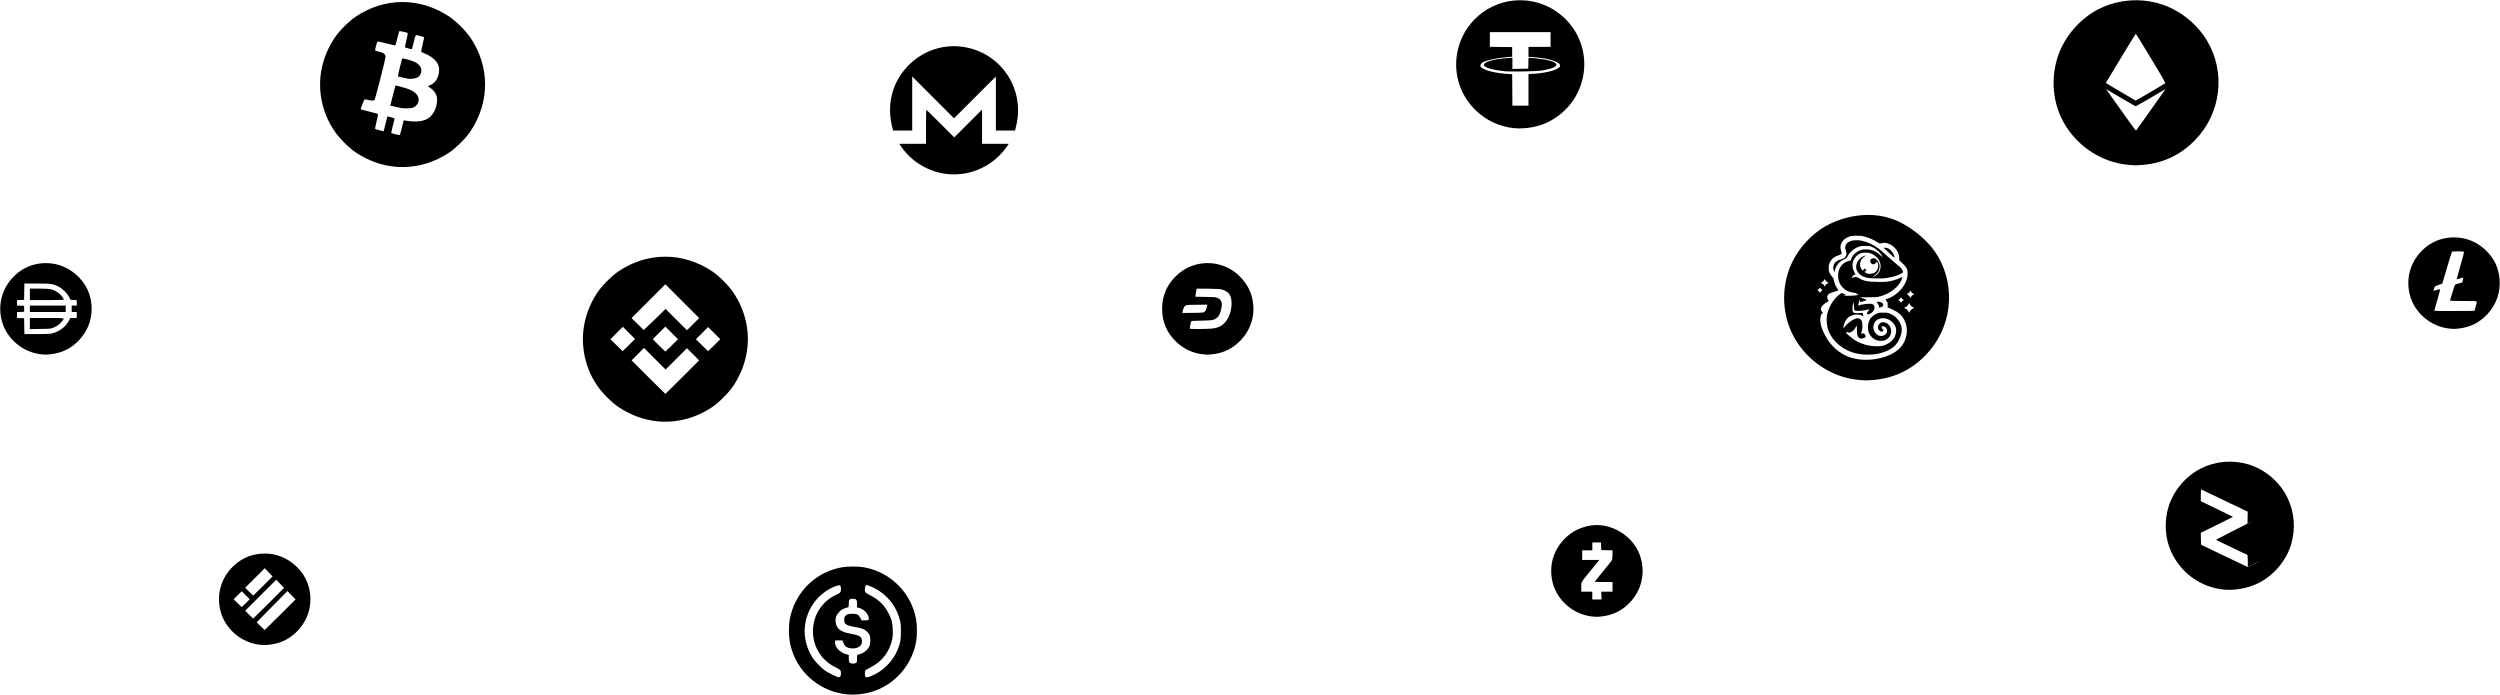 <?xml version="1.0" encoding="UTF-8" standalone="no"?>
<!-- Created with Inkscape (http://www.inkscape.org/) -->

<svg
   version="1.1"
   id="svg1"
   width="1813.333"
   height="504"
   viewBox="0 0 1813.333 504"
   sodipodi:docname="coins_background.svg"
   inkscape:export-filename="..\..\coins_background_plain.png"
   inkscape:export-xdpi="96"
   inkscape:export-ydpi="96"
   inkscape:version="1.4 (86a8ad7, 2024-10-11)"
   xmlns:inkscape="http://www.inkscape.org/namespaces/inkscape"
   xmlns:sodipodi="http://sodipodi.sourceforge.net/DTD/sodipodi-0.dtd"
   xmlns:xlink="http://www.w3.org/1999/xlink"
   xmlns="http://www.w3.org/2000/svg"
   xmlns:svg="http://www.w3.org/2000/svg">
  <sodipodi:namedview
     id="namedview1"
     pagecolor="#505050"
     bordercolor="#eeeeee"
     borderopacity="1"
     inkscape:showpageshadow="0"
     inkscape:pageopacity="0"
     inkscape:pagecheckerboard="0"
     inkscape:deskcolor="#505050"
     inkscape:zoom="0.5"
     inkscape:cx="984"
     inkscape:cy="527"
     inkscape:window-width="1920"
     inkscape:window-height="1137"
     inkscape:window-x="1912"
     inkscape:window-y="-8"
     inkscape:window-maximized="1"
     inkscape:current-layer="svg1" />
  <defs
     id="defs1">
    <linearGradient
       id="linearGradient74"
       inkscape:collect="always">
      <stop
         style="stop-color:#1ae560;stop-opacity:1;"
         offset="0.2"
         id="stop74" />
      <stop
         style="stop-color:#a21ae5;stop-opacity:1;"
         offset="0.9"
         id="stop75" />
    </linearGradient>
    <inkscape:path-effect
       effect="powerclip"
       message=""
       id="path-effect72"
       is_visible="true"
       lpeversion="1"
       inverse="true"
       flatten="false"
       hide_clip="false" />
    <clipPath
       clipPathUnits="userSpaceOnUse"
       id="clipPath72">
      <path
         style="display:none;fill:#ffffff;fill-opacity:1;stroke-width:0.111"
         d="m 1340.25,258.581 c -6.202,-2.537 -11.754,-7.418 -15.181,-13.175 -3.077,-5.169 -6.351,-12.126 -3.902,-17.621 0.187,-0.42 1.2,-0.678 1.2,-0.678 l -0.666,-0.741 c -0.999,-1.112 -1.208,-2.172 -0.664,-3.371 0.618,-1.362 1.848,-2.509 4.208,-3.924 0.651,-0.39 1.207,-0.73 1.236,-0.755 0.029,-0.025 -0.119,-0.269 -0.328,-0.544 -0.831,-1.089 -1.046,-2.277 -0.604,-3.333 0.486,-1.162 1.443,-1.747 4.284,-2.615 2.949,-0.902 3.625,-1.159 3.625,-1.381 0,-0.114 -0.222,-0.467 -0.493,-0.784 -1.3,-1.519 -2.38,-4.031 -2.823,-6.566 -0.217,-1.246 -0.252,-1.316 -1.071,-2.201 -1.023,-1.104 -1.851,-2.357 -2.301,-3.481 -0.291,-0.727 -0.335,-1.103 -0.336,-2.907 -10e-4,-1.64 0.057,-2.241 0.276,-2.885 0.909,-2.666 2.475,-4.538 4.675,-5.588 0.692,-0.33 1.827,-0.77 2.522,-0.979 1.513,-0.453 1.988,-0.858 1.877,-1.599 -0.04,-0.269 -0.248,-1.148 -0.461,-1.951 -0.444,-1.672 -0.483,-2.622 -0.161,-3.859 0.587,-2.252 2.231,-4.173 4.552,-5.316 2.431,-1.198 3.216,-1.348 7.058,-1.348 3.282,0 3.355,0.007 5.208,0.486 3.57,0.923 7.172,2.481 9.786,4.234 0.801,0.537 1.571,0.977 1.712,0.977 0.14,0 0.75,-0.132 1.355,-0.292 0.605,-0.161 1.433,-0.293 1.839,-0.293 2.548,-0.003 5.605,1.479 7.725,3.745 2.213,2.366 3.08,4.438 3.223,7.703 l 0.059,1.342 1.007,0.945 c 3.808,3.573 4.166,4.035 4.717,6.085 0.331,1.231 0.327,3.781 -0.01,5.4 -1.185,5.713 -6.11,11.545 -12.247,14.505 -0.897,0.432 -2.057,0.902 -2.578,1.043 -1.098,0.297 -1.096,0.245 -0.074,1.742 l 0.693,1.015 v 1.752 1.752 c 0,0 0.708,0.112 1.033,0.253 3.432,1.489 7.118,3.169 9.397,6.135 2.275,2.961 3.595,6.907 3.501,10.64 -0.106,4.194 -1.724,8.625 -4.531,11.742 -3.958,4.396 -10.008,6.875 -15.799,8.083 -7.368,1.536 -15.57,1.456 -22.536,-1.393 z m 19.097,-1.58 c 5.729,-0.628 11.486,-2.934 14.675,-5.877 2.633,-2.43 4.819,-6.823 5.314,-10.68 0.501,-3.904 -1.603,-8.371 -5.229,-11.104 -1.4,-1.055 -2.724,-1.749 -4.256,-2.229 -0.994,-0.312 -1.388,-0.348 -3.773,-0.348 -2.644,5.7e-4 -2.674,0.004 -4.125,0.504 -3.616,1.246 -6.122,3.98 -6.816,7.438 -0.287,1.431 -0.291,3.866 -0.01,5.221 0.634,3.031 3.065,5.799 6,6.834 1.484,0.523 3.796,0.641 5.304,0.271 2.726,-0.668 4.749,-2.859 5.218,-5.651 0.473,-2.812 -1.029,-5.97 -3.365,-7.075 -1.945,-0.92 -3.569,-0.827 -4.767,0.272 -1.628,1.495 -1.812,3.663 -0.431,5.102 1.001,1.043 2.037,1.22 2.679,0.457 0.211,-0.25 0.383,-0.556 0.383,-0.679 0,-0.123 -0.3,-0.515 -0.666,-0.871 -0.744,-0.723 -0.851,-1.213 -0.37,-1.694 0.868,-0.868 3.119,0.469 3.563,2.115 0.683,2.533 -1.526,4.824 -4.499,4.665 -1.347,-0.072 -2.247,-0.504 -3.364,-1.616 -2.118,-2.107 -2.59,-5.104 -1.232,-7.82 1.083,-2.165 3.342,-3.406 6.197,-3.405 3.353,0.001 6.401,1.744 8.385,4.793 1.543,2.373 1.563,5.748 0.053,8.888 -1.035,2.152 -3.654,4.394 -6.494,5.56 -2.142,0.879 -3.308,1.075 -6.383,1.072 -4.158,-0.005 -7.453,-0.62 -11.26,-2.104 -3.09,-1.204 -5.151,-2.414 -7.428,-4.363 -0.677,-0.579 -1.476,-1.239 -1.775,-1.466 -1.525,-1.156 -2.028,-1.887 -1.678,-2.439 0.092,-0.146 0.22,-0.111 0.549,0.148 0.624,0.491 1.776,0.451 2.999,-0.103 1.247,-0.565 2.595,-2.026 3.38,-3.664 l 0.567,-1.184 0.098,0.72 c 0.054,0.396 0.105,1.719 0.114,2.939 0.019,2.558 0.235,3.811 0.798,4.624 0.876,1.264 1.834,1.579 3.502,1.15 1.1,-0.283 1.522,-0.519 1.866,-1.044 0.226,-0.344 0.225,-0.417 -0.01,-1.029 -0.27,-0.706 -0.916,-1.35 -1.502,-1.497 -0.199,-0.05 -0.659,0.008 -1.024,0.128 -0.365,0.12 -0.663,0.171 -0.663,0.114 0,-0.058 0.133,-0.49 0.295,-0.962 0.792,-2.303 0.956,-5.669 0.376,-7.718 -0.447,-1.577 -1.588,-2.557 -2.986,-2.564 -0.828,-0.004 -2.442,0.504 -3.554,1.12 -2.216,1.227 -5.422,4.017 -6.058,5.272 -0.752,1.484 -1.048,0.552 -0.502,-1.582 0.545,-2.131 1.843,-4.332 3.199,-5.425 0.75,-0.605 2.71,-1.54 3.824,-1.825 0.507,-0.13 1.522,-0.226 2.389,-0.226 1.735,0 2.959,0.31 4.109,1.039 0.568,0.361 0.7,0.401 0.619,0.19 -0.057,-0.147 -0.181,-0.756 -0.277,-1.353 l -0.173,-1.085 -2.369,0.122 c -3.76,0.193 -4.007,0.143 -4.773,-0.983 -0.299,-0.44 -0.333,-0.667 -0.333,-2.261 0,-1.277 0.086,-2.139 0.308,-3.084 0.513,-2.183 0.611,-1.95 0.834,1.976 0.099,1.743 0.174,2.231 0.376,2.433 0.201,0.201 0.611,0.265 2.027,0.315 2.32,0.083 4.709,-0.174 6.784,-0.728 0.921,-0.246 1.74,-0.425 1.821,-0.398 0.081,0.027 -0.257,0.607 -0.749,1.29 -1.237,1.713 -1.189,2.516 0.139,2.338 0.964,-0.129 1.939,-0.696 2.982,-1.733 0.786,-0.781 1.032,-1.139 1.221,-1.775 0.484,-1.629 0.22,-2.763 -0.839,-3.609 -0.506,-0.404 -0.681,-0.452 -1.867,-0.509 -2.473,-0.118 -6.54,0.46 -8.103,1.151 -0.378,0.167 -0.723,0.268 -0.767,0.224 -0.084,-0.084 0.085,-0.888 0.496,-2.365 0.136,-0.488 0.316,-1.169 0.401,-1.514 0.209,-0.852 0.412,-0.653 0.412,0.404 0,0.479 0.054,0.903 0.119,0.944 0.066,0.041 0.815,-0.181 1.664,-0.493 0.85,-0.312 1.928,-0.646 2.396,-0.741 0.468,-0.096 0.851,-0.231 0.851,-0.3 0,-0.069 -0.649,-0.375 -1.442,-0.679 -2.569,-0.984 -4.418,-2.033 -2.678,-1.519 0.48,0.142 1.951,0.183 5.771,0.161 4.603,-0.026 5.276,-0.061 6.584,-0.343 5.443,-1.174 10.672,-4.109 13.911,-7.809 1.865,-2.13 2.531,-3.251 3.294,-5.543 0.184,-0.554 0.302,-1.04 0.261,-1.081 -0.041,-0.041 -0.73,0.256 -1.532,0.658 -2.481,1.245 -5.241,2.097 -8.722,2.692 -1.472,0.252 -2.406,0.294 -6.553,0.294 -7.741,0 -11.28,-0.632 -14.345,-2.561 -1.215,-0.764 -1.829,-0.976 -2.861,-0.984 -0.952,-0.007 -1.525,0.169 -2.003,0.617 -0.298,0.279 -0.338,0.285 -0.425,0.059 -0.192,-0.501 0.362,-1.528 1.084,-2.006 0.375,-0.248 0.8,-0.452 0.944,-0.452 0.481,0 0.447,-0.285 -0.157,-1.301 -2.116,-3.562 -2.149,-7.425 -0.089,-10.524 1.178,-1.772 2.931,-3.115 4.963,-3.804 1.102,-0.373 4.507,-0.369 5.905,0.007 2.184,0.588 4.776,2.299 6.061,4.001 2.123,2.812 2.522,6.398 1.055,9.473 -0.769,1.611 -2.006,2.771 -3.683,3.452 -1.241,0.504 -1.368,0.376 -0.305,-0.309 1.549,-0.998 2.044,-1.433 2.72,-2.389 0.853,-1.207 1.252,-2.353 1.361,-3.907 0.103,-1.467 -0.161,-2.787 -0.764,-3.817 -0.492,-0.839 -1.788,-2.237 -2.339,-2.521 -0.556,-0.288 -2.034,-0.203 -2.729,0.156 -1.639,0.848 -0.887,3.722 1.056,4.037 0.682,0.111 1.488,-0.294 2.331,-1.17 0.804,-0.836 0.888,-0.793 1.255,0.638 0.285,1.113 0.217,2.794 -0.155,3.836 -0.818,2.285 -2.888,3.579 -5.777,3.61 -1.169,0.013 -1.443,-0.037 -2.244,-0.407 -0.502,-0.232 -1.051,-0.569 -1.221,-0.749 l -0.308,-0.328 0.521,-0.248 c 0.707,-0.337 0.935,-0.853 0.602,-1.361 -0.138,-0.21 -0.416,-0.458 -0.617,-0.55 -0.304,-0.138 -0.435,-0.116 -0.769,0.13 -0.221,0.163 -0.466,0.508 -0.544,0.765 -0.078,0.258 -0.202,0.469 -0.276,0.469 -0.271,0 -1.181,-1.132 -1.528,-1.9 -0.888,-1.97 -0.794,-4.324 0.234,-5.902 0.686,-1.053 2.095,-2.405 2.975,-2.856 0.918,-0.471 0.514,-0.527 -0.714,-0.1 -2.682,0.933 -4.995,3.482 -5.731,6.319 -0.173,0.666 -0.231,1.336 -0.187,2.179 0.054,1.055 0.14,1.371 0.644,2.367 1.053,2.082 2.921,3.627 5.425,4.49 2.235,0.769 3.559,0.914 8.99,0.985 4.799,0.063 5.031,0.052 7.306,-0.32 2.446,-0.401 4.419,-0.859 6.493,-1.507 1.439,-0.45 4.323,-1.853 4.828,-2.348 0.339,-0.333 0.346,-0.38 0.162,-1.038 -0.106,-0.379 -0.439,-1.066 -0.741,-1.528 -0.601,-0.919 -1.122,-1.399 -5.177,-4.763 -1.505,-1.249 -4.027,-3.44 -5.603,-4.869 -4.213,-3.819 -4.678,-4.218 -6.375,-5.458 -3.946,-2.886 -7.639,-4.551 -12.398,-5.59 -1.703,-0.372 -5.213,-0.339 -6.715,0.064 -2.963,0.794 -4.516,2.291 -4.785,4.614 -0.078,0.671 -0.013,1.073 0.369,2.293 0.821,2.62 0.754,3.653 -0.312,4.864 -0.798,0.907 -1.512,1.301 -3.388,1.873 -3.364,1.025 -4.623,2.216 -5.263,4.975 -0.208,0.897 -0.207,1.085 0.01,2.036 0.13,0.576 0.358,1.313 0.507,1.639 l 0.271,0.592 0.105,-0.592 c 0.431,-2.426 1.739,-4.858 3.504,-6.517 1.061,-0.997 1.832,-1.509 3.649,-2.419 1.641,-0.823 1.603,-0.782 2.842,-3.004 0.285,-0.511 1.08,-1.515 1.767,-2.232 1.84,-1.92 3.785,-3.122 6.327,-3.908 1.224,-0.378 1.47,-0.402 4.112,-0.402 2.763,8.6e-4 2.835,0.009 4.217,0.471 0.781,0.261 1.964,0.813 2.663,1.243 1.443,0.887 3.781,3.13 4.64,4.45 0.556,0.855 1.053,1.888 0.908,1.888 -0.043,0 -0.689,-0.571 -1.435,-1.269 -1.619,-1.514 -2.14,-1.885 -3.891,-2.763 -1.873,-0.94 -3.092,-1.278 -5.244,-1.456 -2.064,-0.171 -2.97,-0.107 -4.565,0.32 -3.04,0.814 -5.673,2.881 -6.97,5.472 -0.333,0.666 -0.606,1.359 -0.606,1.54 0,0.499 -0.407,0.756 -1.623,1.025 -2.899,0.641 -5.284,2.57 -6.607,5.342 -0.829,1.738 -1.129,3.136 -1.126,5.252 0.01,4.649 1.913,8.118 5.88,10.699 1.277,0.831 3.975,1.599 6.362,1.811 1.681,0.149 1.961,0.283 1.075,0.511 -0.386,0.099 -0.67,0.23 -0.633,0.291 0.037,0.06 0.43,0.153 0.873,0.205 0.443,0.052 0.911,0.135 1.04,0.185 1.262,0.484 -2.704,0.937 -8.199,0.936 -2.318,-2.8e-4 -2.55,-0.022 -2.219,-0.212 0.203,-0.116 0.653,-0.214 0.999,-0.217 0.346,-0.003 0.629,-0.063 0.629,-0.133 0,-0.07 -0.316,-0.245 -0.703,-0.388 -0.387,-0.143 -1.092,-0.454 -1.567,-0.69 l -0.864,-0.43 -0.763,0.468 c -3.715,2.279 -7.531,7.504 -9.184,12.576 -1.038,3.184 -1.284,5.598 -0.905,8.861 0.419,3.607 0.671,4.547 1.946,7.239 2.684,5.67 7.789,10.313 14.508,13.196 4.926,2.114 11.316,2.899 17.802,2.187 z m -30.152,-14.819 c -0.303,-0.365 -0.356,-0.937 -0.107,-1.144 0.202,-0.168 0.298,-0.153 0.627,0.092 0.515,0.384 0.701,0.7 0.588,0.995 -0.111,0.29 -0.882,0.329 -1.108,0.056 z m -1.927,-2.811 c -0.771,-0.371 -1.164,-2.008 -0.698,-2.909 0.296,-0.572 1.182,-0.985 1.652,-0.771 0.771,0.351 1.238,1.733 0.949,2.808 -0.254,0.944 -1.022,1.296 -1.903,0.872 z m 2.87,-4.486 c -0.32,-0.32 -0.291,-0.837 0.074,-1.301 0.366,-0.465 0.769,-0.498 1.173,-0.094 0.331,0.331 0.4,1.169 0.118,1.45 -0.253,0.253 -1.091,0.22 -1.365,-0.055 z m -3.457,-2.734 c -0.399,-0.16 -0.77,-0.961 -0.77,-1.661 0,-0.639 0.649,-1.938 1.125,-2.249 0.206,-0.135 0.581,-0.223 0.844,-0.197 1.319,0.128 1.391,3.374 0.09,4.047 -0.47,0.243 -0.795,0.258 -1.288,0.06 z m 4.105,-4.149 c -0.173,-0.323 -0.08,-0.96 0.185,-1.28 0.242,-0.292 0.973,-0.228 1.148,0.1 0.207,0.386 0.194,1.094 -0.024,1.312 -0.301,0.301 -1.122,0.218 -1.309,-0.132 z m -2.053,-3.779 c -0.364,-0.462 -0.376,-0.637 -0.093,-1.315 0.287,-0.687 0.878,-1.254 1.307,-1.254 0.462,0 0.994,0.582 0.994,1.088 0,0.521 -0.511,1.522 -0.878,1.718 -0.497,0.266 -1.006,0.176 -1.33,-0.237 z m 4.309,-2.007 c -0.278,-0.278 -0.211,-0.648 0.205,-1.143 0.86,-1.022 1.912,-0.12 1.086,0.93 -0.33,0.419 -0.978,0.526 -1.291,0.212 z m 0.067,-3.792 c -0.351,-0.387 -0.303,-0.821 0.149,-1.358 0.959,-1.14 2.251,-0.769 1.824,0.524 -0.318,0.964 -1.43,1.434 -1.973,0.834 z m 6.35,-2.816 c -0.496,-0.053 -0.903,-0.175 -0.937,-0.279 -0.047,-0.142 0.414,-0.184 1.986,-0.183 1.902,0.002 2.638,0.122 2.373,0.386 -0.145,0.145 -2.328,0.194 -3.422,0.076 z m 17.077,-7.37 c -1.97,-0.319 -4.038,-0.981 -5.277,-1.689 -0.955,-0.546 -2.516,-1.965 -2.915,-2.65 l -0.277,-0.474 0.35,0.108 c 0.193,0.059 1.2,0.564 2.238,1.12 3.286,1.763 5.372,2.552 8.231,3.116 1.122,0.221 1.586,0.367 1.402,0.439 -0.286,0.112 -3.103,0.134 -3.753,0.029 z m 15.461,-10.043 c -0.592,-0.305 -0.927,-0.764 -1.039,-1.423 -0.289,-1.697 1.373,-1.448 2.134,0.32 0.506,1.176 0.013,1.673 -1.095,1.104 z m 5.743,-2.184 c -0.489,-0.462 -0.676,-0.753 -0.676,-1.052 0,-1.158 1.418,-0.711 2.027,0.638 0.546,1.211 -0.25,1.455 -1.351,0.414 z m -37.596,-15.961 c -0.64,-0.64 0.514,-2.319 1.369,-1.991 0.306,0.117 0.447,0.788 0.255,1.21 -0.277,0.607 -1.303,1.101 -1.623,0.781 z m 24.415,42.692 c 0.405,-0.129 0.856,-0.409 1.073,-0.667 1.242,-1.476 -0.983,-3.369 -3.767,-3.204 l -0.761,0.045 0.675,0.868 c 0.694,0.892 1.12,1.985 1.12,2.87 0,0.488 0.014,0.5 0.481,0.407 0.264,-0.053 0.795,-0.196 1.179,-0.318 z m 9.521,-36.488 c -0.202,-1.262 -0.914,-2.733 -1.879,-3.882 -1.102,-1.312 -2.068,-2.022 -3.332,-2.447 -0.839,-0.283 -2.363,-0.363 -2.459,-0.13 -0.06,0.147 7.503,7.205 7.637,7.127 0.07,-0.041 0.084,-0.341 0.032,-0.668 z m 10.356,40.061 c -0.489,-1.169 -1.069,-1.79 -2.249,-2.406 l -1.144,-0.597 1.026,-0.519 c 1.211,-0.613 1.655,-1.055 2.246,-2.237 l 0.438,-0.876 0.478,0.897 c 0.624,1.17 1.143,1.684 2.226,2.204 0.488,0.234 0.887,0.459 0.888,0.5 6e-4,0.041 -0.469,0.33 -1.043,0.642 -1.082,0.589 -1.617,1.166 -2.125,2.293 -0.152,0.338 -0.333,0.615 -0.401,0.615 -0.068,0 -0.221,-0.232 -0.339,-0.516 z m -5.979,-7.238 c -0.238,-0.45 -0.549,-0.76 -0.998,-0.998 -0.359,-0.19 -0.652,-0.388 -0.652,-0.439 0,-0.051 0.2,-0.176 0.445,-0.277 0.495,-0.205 1.252,-0.999 1.402,-1.47 0.053,-0.168 0.155,-0.306 0.225,-0.306 0.07,0 0.172,0.138 0.225,0.306 0.149,0.47 0.907,1.265 1.402,1.47 0.244,0.101 0.445,0.226 0.445,0.277 0,0.051 -0.293,0.249 -0.652,0.439 -0.45,0.239 -0.76,0.549 -0.998,0.998 -0.19,0.359 -0.38,0.652 -0.421,0.652 -0.041,0 -0.23,-0.294 -0.421,-0.652 z m 6.853,-3.646 c -0.298,-0.661 -0.898,-1.244 -1.739,-1.691 -0.303,-0.161 -0.551,-0.327 -0.55,-0.37 3e-4,-0.043 0.383,-0.277 0.851,-0.521 0.692,-0.361 0.944,-0.603 1.356,-1.302 l 0.506,-0.858 0.456,0.849 c 0.388,0.723 0.595,0.925 1.395,1.36 l 0.939,0.511 -0.691,0.333 c -0.878,0.423 -1.294,0.817 -1.728,1.635 -0.191,0.359 -0.386,0.653 -0.435,0.653 -0.049,0 -0.21,-0.27 -0.359,-0.599 z m -65.447,-3.353 c -0.216,-0.522 -0.79,-1.094 -1.415,-1.413 l -0.436,-0.222 0.633,-0.323 c 0.348,-0.178 0.744,-0.523 0.88,-0.769 0.533,-0.962 0.533,-0.962 0.968,-0.22 0.263,0.449 0.626,0.718 1.009,0.995 0.184,0.133 0.607,0.31 0.607,0.31 l -0.572,0.321 c -0.51,0.286 -0.806,0.621 -1.329,1.507 -0.141,0.238 -0.176,0.219 -0.344,-0.187 z m 3.399,-4.653 c -0.275,-0.789 -0.892,-1.454 -1.729,-1.865 -0.44,-0.216 -0.8,-0.432 -0.8,-0.48 0,-0.048 0.216,-0.166 0.481,-0.262 0.727,-0.263 1.488,-0.961 1.879,-1.72 0.193,-0.374 0.401,-0.68 0.464,-0.68 0.063,0 0.268,0.308 0.456,0.684 0.379,0.76 1.129,1.451 1.861,1.716 0.265,0.096 0.481,0.216 0.481,0.267 0,0.051 -0.331,0.248 -0.736,0.438 -0.836,0.392 -1.119,0.671 -1.687,1.666 -0.22,0.387 -0.425,0.703 -0.454,0.703 -0.029,0 -0.127,-0.21 -0.216,-0.468 z"
         id="path72"
         clip-path="none" />
      <path
         id="lpe_path-effect72"
         style="display:inline;fill:#ffffff;fill-opacity:1;stroke-width:0.111"
         class="powerclip"
         d="M -4.827,-4.82 H 1818.159 V 508.82 H -4.827 Z M 1340.25,258.581 h -6e-4 c 6.966,2.849 15.168,2.929 22.536,1.393 5.791,-1.208 11.841,-3.687 15.799,-8.083 2.807,-3.118 4.425,-7.548 4.531,-11.742 0.094,-3.732 -1.226,-7.679 -3.501,-10.64 -2.279,-2.966 -5.965,-4.646 -9.397,-6.135 -0.325,-0.141 -1.033,-0.253 -1.033,-0.253 v -1.752 -1.752 l -0.693,-1.015 c -1.022,-1.497 -1.024,-1.444 0.074,-1.742 0.521,-0.141 1.681,-0.61 2.578,-1.043 6.137,-2.96 11.062,-8.793 12.247,-14.505 0.337,-1.62 0.341,-4.169 0.01,-5.4 -0.551,-2.05 -0.909,-2.512 -4.717,-6.085 l -1.007,-0.945 -0.059,-1.342 c -0.143,-3.264 -1.01,-5.337 -3.223,-7.703 -2.12,-2.266 -5.176,-3.748 -7.725,-3.745 -0.407,5e-4 -1.235,0.133 -1.839,0.293 -0.605,0.161 -1.214,0.292 -1.355,0.292 -0.141,0 -0.911,-0.439 -1.712,-0.977 -2.614,-1.753 -6.215,-3.311 -9.786,-4.234 -1.853,-0.479 -1.926,-0.486 -5.208,-0.486 -3.841,0 -4.627,0.15 -7.058,1.348 -2.32,1.143 -3.965,3.064 -4.552,5.316 -0.322,1.237 -0.282,2.186 0.161,3.859 0.213,0.804 0.421,1.682 0.461,1.951 0.111,0.741 -0.364,1.146 -1.877,1.599 -0.696,0.208 -1.831,0.649 -2.522,0.979 -2.2,1.05 -3.766,2.921 -4.675,5.588 -0.219,0.644 -0.277,1.245 -0.276,2.885 0,1.804 0.044,2.179 0.336,2.907 0.45,1.124 1.278,2.377 2.301,3.481 0.819,0.884 0.853,0.954 1.071,2.201 0.443,2.535 1.522,5.047 2.823,6.566 0.271,0.317 0.493,0.669 0.493,0.784 0,0.221 -0.676,0.479 -3.625,1.381 -2.841,0.869 -3.798,1.453 -4.284,2.615 -0.442,1.057 -0.226,2.245 0.604,3.333 0.209,0.274 0.357,0.519 0.328,0.544 -0.029,0.025 -0.585,0.364 -1.236,0.755 -2.36,1.415 -3.59,2.562 -4.208,3.924 -0.544,1.199 -0.335,2.26 0.664,3.371 l 0.666,0.741 c 0,0 -1.013,0.258 -1.2,0.678 -2.449,5.495 0.824,12.452 3.902,17.621 3.428,5.758 8.98,10.639 15.181,13.175 z m 19.097,-1.58 c 5.729,-0.628 11.486,-2.934 14.675,-5.877 2.633,-2.43 4.819,-6.823 5.314,-10.68 0.501,-3.904 -1.603,-8.371 -5.229,-11.104 -1.4,-1.055 -2.724,-1.749 -4.256,-2.229 -0.994,-0.312 -1.388,-0.348 -3.773,-0.348 -2.644,5.7e-4 -2.674,0.004 -4.125,0.504 -3.616,1.246 -6.122,3.98 -6.816,7.438 -0.287,1.431 -0.291,3.866 -0.01,5.221 0.634,3.031 3.065,5.799 6,6.834 1.484,0.523 3.796,0.641 5.304,0.271 2.726,-0.668 4.749,-2.859 5.218,-5.651 0.473,-2.812 -1.029,-5.97 -3.365,-7.075 -1.945,-0.92 -3.569,-0.827 -4.767,0.272 -1.628,1.495 -1.812,3.663 -0.431,5.102 1.001,1.043 2.037,1.22 2.679,0.457 0.211,-0.25 0.383,-0.556 0.383,-0.679 0,-0.123 -0.3,-0.515 -0.666,-0.871 -0.744,-0.723 -0.851,-1.213 -0.37,-1.694 0.868,-0.868 3.119,0.469 3.563,2.115 0.683,2.533 -1.526,4.824 -4.499,4.665 -1.347,-0.072 -2.247,-0.504 -3.364,-1.616 -2.118,-2.107 -2.59,-5.104 -1.232,-7.82 1.083,-2.165 3.342,-3.406 6.197,-3.405 3.353,0.001 6.401,1.744 8.385,4.793 1.543,2.373 1.563,5.748 0.053,8.888 -1.035,2.152 -3.654,4.394 -6.494,5.56 -2.142,0.879 -3.308,1.075 -6.383,1.072 -4.158,-0.005 -7.453,-0.62 -11.26,-2.104 -3.09,-1.204 -5.151,-2.414 -7.428,-4.363 -0.677,-0.579 -1.476,-1.239 -1.775,-1.466 -1.525,-1.156 -2.028,-1.887 -1.678,-2.439 0.092,-0.146 0.22,-0.111 0.549,0.148 0.624,0.491 1.776,0.451 2.999,-0.103 1.247,-0.565 2.595,-2.026 3.38,-3.664 l 0.567,-1.184 0.098,0.72 c 0.054,0.396 0.105,1.719 0.114,2.939 0.019,2.558 0.235,3.811 0.798,4.624 0.876,1.264 1.834,1.579 3.502,1.15 1.1,-0.283 1.522,-0.519 1.866,-1.044 0.226,-0.344 0.225,-0.417 -0.01,-1.029 -0.27,-0.706 -0.916,-1.35 -1.502,-1.497 -0.199,-0.05 -0.659,0.008 -1.024,0.128 -0.365,0.12 -0.663,0.171 -0.663,0.114 0,-0.058 0.133,-0.49 0.295,-0.962 0.792,-2.303 0.956,-5.669 0.376,-7.718 -0.447,-1.577 -1.588,-2.557 -2.986,-2.564 -0.828,-0.004 -2.442,0.504 -3.554,1.12 -2.216,1.227 -5.422,4.017 -6.058,5.272 -0.752,1.484 -1.048,0.552 -0.502,-1.582 0.545,-2.131 1.843,-4.332 3.199,-5.425 0.75,-0.605 2.71,-1.54 3.824,-1.825 0.507,-0.13 1.522,-0.226 2.389,-0.226 1.735,0 2.959,0.31 4.109,1.039 0.568,0.361 0.7,0.401 0.619,0.19 -0.057,-0.147 -0.181,-0.756 -0.277,-1.353 l -0.173,-1.085 -2.369,0.122 c -3.76,0.193 -4.007,0.143 -4.773,-0.983 -0.299,-0.44 -0.333,-0.667 -0.333,-2.261 0,-1.277 0.086,-2.139 0.308,-3.084 0.513,-2.183 0.611,-1.95 0.834,1.976 0.099,1.743 0.174,2.231 0.376,2.433 0.201,0.201 0.611,0.265 2.027,0.315 2.32,0.083 4.709,-0.174 6.784,-0.728 0.921,-0.246 1.74,-0.425 1.821,-0.398 0.081,0.027 -0.257,0.607 -0.749,1.29 -1.237,1.713 -1.189,2.516 0.139,2.338 0.964,-0.129 1.939,-0.696 2.982,-1.733 0.786,-0.781 1.032,-1.139 1.221,-1.775 0.484,-1.629 0.22,-2.763 -0.839,-3.609 -0.506,-0.404 -0.681,-0.452 -1.867,-0.509 -2.473,-0.118 -6.54,0.46 -8.103,1.151 -0.378,0.167 -0.723,0.268 -0.767,0.224 -0.084,-0.084 0.085,-0.888 0.496,-2.365 0.136,-0.488 0.316,-1.169 0.401,-1.514 0.209,-0.852 0.412,-0.653 0.412,0.404 0,0.479 0.054,0.903 0.119,0.944 0.066,0.041 0.815,-0.181 1.664,-0.493 0.85,-0.312 1.928,-0.646 2.396,-0.741 0.468,-0.096 0.851,-0.231 0.851,-0.3 0,-0.069 -0.649,-0.375 -1.442,-0.679 -2.569,-0.984 -4.418,-2.033 -2.678,-1.519 0.48,0.142 1.951,0.183 5.771,0.161 4.603,-0.026 5.276,-0.061 6.584,-0.343 5.443,-1.174 10.672,-4.109 13.911,-7.809 1.865,-2.13 2.531,-3.251 3.294,-5.543 0.184,-0.554 0.302,-1.04 0.261,-1.081 -0.041,-0.041 -0.73,0.256 -1.532,0.658 -2.481,1.245 -5.241,2.097 -8.722,2.692 -1.472,0.252 -2.406,0.294 -6.553,0.294 -7.741,0 -11.28,-0.632 -14.345,-2.561 -1.215,-0.764 -1.829,-0.976 -2.861,-0.984 -0.952,-0.007 -1.525,0.169 -2.003,0.617 -0.298,0.279 -0.338,0.285 -0.425,0.059 -0.192,-0.501 0.362,-1.528 1.084,-2.006 0.375,-0.248 0.8,-0.452 0.944,-0.452 0.481,0 0.447,-0.285 -0.157,-1.301 -2.116,-3.562 -2.149,-7.425 -0.089,-10.524 1.178,-1.772 2.931,-3.115 4.963,-3.804 1.102,-0.373 4.507,-0.369 5.905,0.007 2.184,0.588 4.776,2.299 6.061,4.001 2.123,2.812 2.522,6.398 1.055,9.473 -0.769,1.611 -2.006,2.771 -3.683,3.452 -1.241,0.504 -1.368,0.376 -0.305,-0.309 1.549,-0.998 2.044,-1.433 2.72,-2.389 0.853,-1.207 1.252,-2.353 1.361,-3.907 0.103,-1.467 -0.161,-2.787 -0.764,-3.817 -0.492,-0.839 -1.788,-2.237 -2.339,-2.521 -0.556,-0.288 -2.034,-0.203 -2.729,0.156 -1.639,0.848 -0.887,3.722 1.056,4.037 0.682,0.111 1.488,-0.294 2.331,-1.17 0.804,-0.836 0.888,-0.793 1.255,0.638 0.285,1.113 0.217,2.794 -0.155,3.836 -0.818,2.285 -2.888,3.579 -5.777,3.61 -1.169,0.013 -1.443,-0.037 -2.244,-0.407 -0.502,-0.232 -1.051,-0.569 -1.221,-0.749 l -0.308,-0.328 0.521,-0.248 c 0.707,-0.337 0.935,-0.853 0.602,-1.361 -0.138,-0.21 -0.416,-0.458 -0.617,-0.55 -0.304,-0.138 -0.435,-0.116 -0.769,0.13 -0.221,0.163 -0.466,0.508 -0.544,0.765 -0.078,0.258 -0.202,0.469 -0.276,0.469 -0.271,0 -1.181,-1.132 -1.528,-1.9 -0.888,-1.97 -0.794,-4.324 0.234,-5.902 0.686,-1.053 2.095,-2.405 2.975,-2.856 0.918,-0.471 0.514,-0.527 -0.714,-0.1 -2.682,0.933 -4.995,3.482 -5.731,6.319 -0.173,0.666 -0.231,1.336 -0.187,2.179 0.054,1.055 0.14,1.371 0.644,2.367 1.053,2.082 2.921,3.627 5.425,4.49 2.235,0.769 3.559,0.914 8.99,0.985 4.799,0.063 5.031,0.052 7.306,-0.32 2.446,-0.401 4.419,-0.859 6.493,-1.507 1.439,-0.45 4.323,-1.853 4.828,-2.348 0.339,-0.333 0.346,-0.38 0.162,-1.038 -0.106,-0.379 -0.439,-1.066 -0.741,-1.528 -0.601,-0.919 -1.122,-1.399 -5.177,-4.763 -1.505,-1.249 -4.027,-3.44 -5.603,-4.869 -4.213,-3.819 -4.678,-4.218 -6.375,-5.458 -3.946,-2.886 -7.639,-4.551 -12.398,-5.59 -1.703,-0.372 -5.213,-0.339 -6.715,0.064 -2.963,0.794 -4.516,2.291 -4.785,4.614 -0.078,0.671 -0.013,1.073 0.369,2.293 0.821,2.62 0.754,3.653 -0.312,4.864 -0.798,0.907 -1.512,1.301 -3.388,1.873 -3.364,1.025 -4.623,2.216 -5.263,4.975 -0.208,0.897 -0.207,1.085 0.01,2.036 0.13,0.576 0.358,1.313 0.507,1.639 l 0.271,0.592 0.105,-0.592 c 0.431,-2.426 1.739,-4.858 3.504,-6.517 1.061,-0.997 1.832,-1.509 3.649,-2.419 1.641,-0.823 1.603,-0.782 2.842,-3.004 0.285,-0.511 1.08,-1.515 1.767,-2.232 1.84,-1.92 3.785,-3.122 6.327,-3.908 1.224,-0.378 1.47,-0.402 4.112,-0.402 2.763,8.6e-4 2.835,0.009 4.217,0.471 0.781,0.261 1.964,0.813 2.663,1.243 1.443,0.887 3.781,3.13 4.64,4.45 0.556,0.855 1.053,1.888 0.908,1.888 -0.043,0 -0.689,-0.571 -1.435,-1.269 -1.619,-1.514 -2.14,-1.885 -3.891,-2.763 -1.873,-0.94 -3.092,-1.278 -5.244,-1.456 -2.064,-0.171 -2.97,-0.107 -4.565,0.32 -3.04,0.814 -5.673,2.881 -6.97,5.472 -0.333,0.666 -0.606,1.359 -0.606,1.54 0,0.499 -0.407,0.756 -1.623,1.025 -2.899,0.641 -5.284,2.57 -6.607,5.342 -0.829,1.738 -1.129,3.136 -1.126,5.252 0.01,4.649 1.913,8.118 5.88,10.699 1.277,0.831 3.975,1.599 6.362,1.811 1.681,0.149 1.961,0.283 1.075,0.511 -0.386,0.099 -0.67,0.23 -0.633,0.291 0.037,0.06 0.43,0.153 0.873,0.205 0.443,0.052 0.911,0.135 1.04,0.185 1.262,0.484 -2.704,0.937 -8.199,0.936 -2.318,-2.8e-4 -2.55,-0.022 -2.219,-0.212 0.203,-0.116 0.653,-0.214 0.999,-0.217 0.346,-0.003 0.629,-0.063 0.629,-0.133 0,-0.07 -0.316,-0.245 -0.703,-0.388 -0.387,-0.143 -1.092,-0.454 -1.567,-0.69 l -0.864,-0.43 -0.763,0.468 c -3.715,2.279 -7.531,7.504 -9.184,12.576 -1.038,3.184 -1.284,5.598 -0.905,8.861 0.419,3.607 0.671,4.547 1.946,7.239 2.684,5.67 7.789,10.313 14.508,13.196 4.926,2.114 11.316,2.899 17.802,2.187 z m -30.152,-14.819 v 6e-5 c 0.226,0.272 0.997,0.233 1.108,-0.056 0.113,-0.295 -0.073,-0.611 -0.588,-0.995 -0.329,-0.246 -0.425,-0.26 -0.627,-0.092 -0.249,0.207 -0.196,0.779 0.107,1.144 z m -1.927,-2.811 c 0.881,0.424 1.649,0.072 1.903,-0.872 0.289,-1.074 -0.178,-2.456 -0.949,-2.808 -0.471,-0.214 -1.357,0.199 -1.652,0.771 -0.466,0.901 -0.073,2.538 0.698,2.909 z m 2.87,-4.486 -10e-5,7e-5 c 0.275,0.274 1.112,0.308 1.365,0.055 0.281,-0.281 0.213,-1.119 -0.118,-1.45 -0.404,-0.404 -0.807,-0.371 -1.173,0.094 -0.365,0.464 -0.394,0.981 -0.074,1.301 z m -3.457,-2.734 -2e-4,-10e-6 c 0.493,0.198 0.818,0.183 1.288,-0.06 1.301,-0.673 1.229,-3.919 -0.09,-4.047 -0.262,-0.025 -0.638,0.062 -0.844,0.197 -0.475,0.311 -1.125,1.61 -1.125,2.249 0,0.7 0.372,1.501 0.77,1.661 z m 4.105,-4.149 h 3e-4 c 0.188,0.351 1.008,0.433 1.309,0.132 0.218,-0.218 0.231,-0.925 0.024,-1.312 -0.176,-0.328 -0.906,-0.392 -1.148,-0.1 -0.265,0.32 -0.358,0.957 -0.185,1.28 z m -2.053,-3.779 h -2e-4 c 0.325,0.413 0.833,0.503 1.33,0.237 0.367,-0.196 0.878,-1.197 0.878,-1.718 0,-0.506 -0.532,-1.088 -0.994,-1.088 -0.429,0 -1.02,0.567 -1.307,1.254 -0.283,0.678 -0.271,0.853 0.093,1.315 z m 4.309,-2.007 c 0.314,0.314 0.961,0.207 1.291,-0.212 0.826,-1.051 -0.226,-1.952 -1.086,-0.93 -0.416,0.495 -0.483,0.865 -0.205,1.143 z m 0.067,-3.792 c 0.543,0.6 1.655,0.13 1.973,-0.834 0.427,-1.293 -0.865,-1.664 -1.824,-0.524 -0.452,0.537 -0.499,0.971 -0.149,1.358 z m 6.35,-2.816 v 1e-5 c 1.095,0.118 3.277,0.07 3.422,-0.076 0.264,-0.264 -0.471,-0.384 -2.373,-0.386 -1.572,-0.002 -2.033,0.041 -1.986,0.183 0.034,0.105 0.441,0.226 0.937,0.279 z m 17.077,-7.37 v -4e-5 c 0.65,0.105 3.467,0.083 3.753,-0.029 0.185,-0.073 -0.28,-0.218 -1.402,-0.439 -2.859,-0.564 -4.945,-1.354 -8.231,-3.116 -1.038,-0.557 -2.046,-1.061 -2.238,-1.12 l -0.35,-0.108 0.277,0.474 c 0.399,0.685 1.96,2.104 2.915,2.65 1.238,0.708 3.306,1.37 5.277,1.689 z m 15.461,-10.043 c 1.107,0.57 1.601,0.073 1.095,-1.104 -0.76,-1.768 -2.423,-2.017 -2.134,-0.32 0.112,0.66 0.447,1.119 1.039,1.423 z m 5.743,-2.184 c 1.101,1.04 1.897,0.796 1.351,-0.414 -0.609,-1.349 -2.027,-1.796 -2.027,-0.638 0,0.3 0.186,0.59 0.676,1.052 z m -37.596,-15.961 c 0.32,0.32 1.346,-0.175 1.623,-0.781 0.192,-0.422 0.051,-1.093 -0.255,-1.21 -0.855,-0.328 -2.009,1.351 -1.369,1.991 z m 24.415,42.692 c 0.405,-0.129 0.856,-0.409 1.073,-0.667 1.242,-1.476 -0.983,-3.369 -3.767,-3.204 l -0.761,0.045 0.675,0.868 c 0.694,0.892 1.12,1.985 1.12,2.87 0,0.488 0.014,0.5 0.481,0.407 0.264,-0.053 0.795,-0.196 1.179,-0.318 z m 9.521,-36.488 c -0.202,-1.262 -0.914,-2.733 -1.879,-3.882 -1.102,-1.312 -2.068,-2.022 -3.332,-2.447 -0.839,-0.283 -2.363,-0.363 -2.459,-0.13 -0.06,0.147 7.503,7.205 7.637,7.127 0.07,-0.041 0.084,-0.341 0.032,-0.668 z m 10.356,40.061 c 0.119,0.284 0.271,0.516 0.339,0.516 0.068,0 0.248,-0.277 0.401,-0.615 0.508,-1.127 1.043,-1.704 2.125,-2.293 0.574,-0.313 1.043,-0.602 1.043,-0.642 -5e-4,-0.041 -0.4,-0.266 -0.888,-0.5 -1.084,-0.52 -1.603,-1.034 -2.226,-2.204 l -0.478,-0.897 -0.438,0.876 c -0.591,1.182 -1.034,1.624 -2.246,2.237 l -1.026,0.519 1.144,0.597 c 1.181,0.616 1.761,1.237 2.249,2.406 z m -5.979,-7.238 c 0.19,0.359 0.38,0.652 0.421,0.652 0.041,0 0.23,-0.294 0.421,-0.652 0.238,-0.45 0.549,-0.76 0.998,-0.998 0.359,-0.19 0.652,-0.388 0.652,-0.439 0,-0.051 -0.2,-0.176 -0.445,-0.277 -0.495,-0.205 -1.252,-0.999 -1.402,-1.47 -0.053,-0.168 -0.155,-0.306 -0.225,-0.306 -0.07,0 -0.172,0.138 -0.225,0.306 -0.149,0.47 -0.907,1.265 -1.402,1.47 -0.244,0.101 -0.445,0.226 -0.445,0.277 0,0.051 0.293,0.249 0.652,0.439 0.45,0.239 0.76,0.549 0.998,0.998 z m 6.853,-3.646 c 0.149,0.33 0.31,0.599 0.359,0.599 0.049,0 0.245,-0.294 0.435,-0.653 0.434,-0.818 0.85,-1.212 1.728,-1.635 l 0.691,-0.333 -0.939,-0.511 c -0.8,-0.435 -1.007,-0.637 -1.395,-1.36 l -0.456,-0.849 -0.506,0.858 c -0.412,0.699 -0.664,0.941 -1.356,1.302 -0.468,0.244 -0.851,0.479 -0.851,0.521 -2e-4,0.043 0.247,0.209 0.55,0.37 0.842,0.447 1.441,1.03 1.739,1.691 z m -65.447,-3.353 c 0.168,0.406 0.203,0.425 0.344,0.187 0.524,-0.886 0.82,-1.221 1.329,-1.507 l 0.572,-0.321 c 0,0 -0.423,-0.177 -0.607,-0.31 -0.383,-0.276 -0.746,-0.546 -1.009,-0.995 -0.435,-0.742 -0.435,-0.742 -0.968,0.22 -0.136,0.245 -0.531,0.591 -0.88,0.769 l -0.633,0.323 0.436,0.222 c 0.625,0.318 1.199,0.891 1.415,1.413 z m 3.399,-4.653 c 0.09,0.257 0.187,0.468 0.216,0.468 0.029,0 0.234,-0.316 0.454,-0.703 0.567,-0.995 0.85,-1.274 1.687,-1.666 0.405,-0.19 0.736,-0.387 0.736,-0.438 0,-0.051 -0.216,-0.171 -0.481,-0.267 -0.733,-0.266 -1.482,-0.957 -1.861,-1.716 -0.188,-0.376 -0.393,-0.684 -0.456,-0.684 -0.063,0 -0.272,0.306 -0.464,0.68 -0.39,0.759 -1.152,1.456 -1.879,1.72 -0.265,0.096 -0.481,0.214 -0.481,0.262 0,0.048 0.36,0.264 0.8,0.48 0.838,0.411 1.454,1.076 1.729,1.865 z" />
    </clipPath>
    <linearGradient
       inkscape:collect="always"
       xlink:href="#linearGradient74"
       id="linearGradient75"
       x1="264.533"
       y1="-388.467"
       x2="1551.467"
       y2="898.467"
       gradientUnits="userSpaceOnUse" />
  </defs>
  <rect
     style="display:none;fill:url(#linearGradient75);fill-opacity:1;stroke:none;stroke-width:57.88;stroke-dasharray:34.728"
     id="rect74"
     width="1820"
     height="518"
     x="-2"
     y="-4" />
  <g
     id="g1"
     style="fill:#000000;fill-opacity:1">
    <path
       id="path1"
       style="fill:#000000;fill-opacity:1"
       d="m 1547.068,0.227 c -9.851,0.359 -19.608,3.112 -28.201,8.221 -9.577,5.694 -18.109,14.921 -23.156,25.043 -7.957,15.959 -8.242,35.498 -0.754,51.607 8.981,19.32 28.461,32.919 49.471,34.535 4.851,0.373 4.66,0.374 9.232,0.019 15.281,-1.184 28.077,-7.229 38.76,-18.309 18.626,-19.319 22.1,-48.853 8.449,-71.814 -5.694,-9.577 -14.919,-18.109 -25.041,-23.156 -8.964,-4.47 -18.909,-6.505 -28.76,-6.146 z m -440.553,0.127 c -22.546,-1.958 -43.286,12.833 -48.877,34.857 -4.063,16.005 0.504,32.601 12.185,44.283 7.709,7.709 17.835,12.485 28.564,13.471 8.136,0.748 17.652,-0.986 24.633,-4.484 14.868,-7.451 24.52,-21.574 25.943,-37.969 2.213,-25.478 -16.789,-47.93 -42.449,-50.158 z M 291.838,1.473 c -11.698,0.01 -23.362,3.547 -33.818,10.611 -4.961,3.352 -12.058,10.474 -15.32,15.377 -11.439,17.191 -13.663,37.388 -6.195,56.25 1.564,3.951 3.319,7.195 6.283,11.611 3.304,4.923 10.427,12.022 15.346,15.295 8.986,5.979 18.984,9.548 29.027,10.359 13.612,1.1 27.137,-2.528 38.809,-10.414 4.961,-3.352 12.058,-10.474 15.32,-15.377 14.094,-21.181 14.073,-46.924 -0.057,-67.838 C 337.881,22.386 330.758,15.29 325.855,12.027 315.265,4.98 303.535,1.463 291.838,1.473 Z m -2.215,21.117 c 0.208,-0.237 5.674,0.987 6.109,1.367 0.131,0.114 -0.283,2.36 -0.918,4.99 -0.635,2.63 -1.154,4.962 -1.154,5.184 0,0.361 4.901,1.768 5.141,1.477 0.053,-0.064 0.664,-2.418 1.357,-5.229 1.178,-4.771 1.307,-5.098 1.965,-4.926 0.387,0.101 1.792,0.442 3.121,0.756 1.346,0.317 2.416,0.747 2.416,0.971 0,0.221 -0.533,2.615 -1.186,5.32 -0.652,2.705 -1.064,5.022 -0.916,5.148 0.148,0.126 1.088,0.559 2.09,0.963 8.158,3.287 11.763,8.115 10.688,14.312 -0.753,4.341 -2.74,7.188 -6.074,8.707 l -1.898,0.865 2.227,1.664 c 1.756,1.312 2.458,2.109 3.316,3.775 0.962,1.867 1.088,2.421 1.088,4.773 0,4.644 -2.063,9.48 -5.238,12.275 -3.447,3.034 -9.581,3.889 -17.77,2.479 L 292.812,87.26 291.502,92.625 c -1.171,4.789 -1.386,5.361 -1.994,5.334 -0.685,-0.03 -5.586,-1.264 -5.775,-1.453 -0.084,-0.084 1.914,-8.417 2.451,-10.223 0.128,-0.432 -0.374,-0.674 -2.512,-1.211 l -2.674,-0.672 -0.318,1.211 c -0.176,0.666 -0.791,3.104 -1.367,5.418 l -1.047,4.209 -2.996,-0.764 c -1.648,-0.419 -3.091,-0.856 -3.205,-0.971 -0.115,-0.115 0.366,-2.539 1.068,-5.387 0.715,-2.9 1.15,-5.295 0.986,-5.443 -0.16,-0.146 -2.967,-0.922 -6.236,-1.723 -3.269,-0.801 -6.083,-1.544 -6.256,-1.65 -0.246,-0.152 2.369,-6.737 2.887,-7.271 0.068,-0.07 1.097,0.117 2.287,0.416 3.068,0.771 4.4,0.717 5,-0.205 0.507,-0.779 7.859,-29.713 7.859,-30.928 0,-2.044 -1.466,-3.125 -5.432,-4.006 -1.063,-0.236 -2.001,-0.542 -2.086,-0.68 -0.254,-0.41 1.311,-6.373 1.713,-6.527 0.204,-0.078 3.088,0.539 6.408,1.373 3.321,0.834 6.175,1.518 6.344,1.518 0.169,0 0.871,-2.288 1.559,-5.084 0.688,-2.796 1.344,-5.188 1.457,-5.316 z m 791.037,0.732 h 22 22 v 5.334 5.334 h -8 -8 v 3.615 3.617 l 3.418,0.223 c 12.783,0.836 21.763,4.246 19.061,7.236 -2.036,2.253 -10.046,4.319 -18.809,4.852 l -3.67,0.223 V 65.207 76.656 h -5.83 -5.828 l -0.088,-11.416 -0.088,-11.418 -1.668,-0.08 c -9.813,-0.48 -18.797,-2.649 -20.977,-5.061 -0.856,-0.948 -0.417,-2.234 1.117,-3.268 2.473,-1.667 10.522,-3.453 18.027,-4.002 l 3.5,-0.256 v -3.5 -3.5 l -8.084,-0.09 -8.084,-0.088 v -5.328 z m 468.516,1.168 c 0.127,0 5.071,8.022 10.986,17.828 9.37,15.534 10.683,17.876 10.209,18.197 -0.299,0.203 -5.161,3.093 -10.805,6.422 -5.644,3.329 -10.369,6.039 -10.5,6.023 -0.131,-0.015 -5.057,-2.893 -10.945,-6.396 l -10.705,-6.371 10.764,-17.852 c 5.92,-9.819 10.869,-17.852 10.996,-17.852 z m -853.326,9.195 c -25.46,-2.211 -48.151,17.036 -50.15,42.539 -0.371,4.737 0.075,10.384 1.174,14.832 l 0.891,3.6 h 6.947 6.949 V 75.074 55.492 L 676.828,70.656 691.994,85.82 707.16,70.656 722.328,55.492 V 75.074 94.656 h 6.971 6.971 l 0.855,-3.584 c 6.663,-27.921 -12.749,-54.909 -41.275,-57.387 z m 401.144,8.203 -3.416,0.225 c -9.731,0.637 -17.25,2.763 -17.25,4.877 0,1.882 5.584,3.635 14.832,4.654 4.369,0.482 22.762,0.168 26.834,-0.457 9.306,-1.429 12.95,-3.585 9.725,-5.754 -2.098,-1.41 -8.728,-2.805 -15.631,-3.289 l -3.406,-0.24 -0.094,3.959 -0.094,3.959 -5.75,0.092 -5.75,0.092 v -4.059 z m -805.201,0.525 c -0.339,0.339 -3.402,12.909 -3.178,13.041 0.212,0.125 5.803,1.39 7.379,1.67 0.458,0.081 1.806,0.087 2.994,0.012 2.999,-0.189 4.948,-1.223 5.922,-3.143 1.832,-3.611 0.203,-7.105 -4.27,-9.148 -2.099,-0.959 -8.548,-2.732 -8.848,-2.432 z m -4.982,19.646 c -0.058,0.058 -0.921,3.36 -1.918,7.336 l -1.812,7.229 3.707,0.838 c 2.039,0.461 4.083,0.898 4.541,0.971 2.216,0.351 6.676,0.19 8.039,-0.291 3.633,-1.282 5.315,-5.178 3.646,-8.447 -1.209,-2.37 -3.959,-4.228 -8.354,-5.645 -2.643,-0.852 -7.704,-2.135 -7.85,-1.99 z M 1570.811,64.51 1570.115,65.5 c -0.383,0.545 -5.159,7.29 -10.615,14.99 -5.456,7.7 -10.025,14.114 -10.152,14.254 -0.19,0.209 -5.669,-7.367 -20.676,-28.588 -1.066,-1.508 -1.098,-1.617 -0.344,-1.143 3.543,2.228 20.523,12.088 20.816,12.088 0.292,0 14.865,-8.447 20.508,-11.887 z m -858.482,14.984 -10.086,10.08 -10.086,10.082 -9.996,-10 c -5.498,-5.5 -10.109,-10 -10.248,-10 -0.139,0 -0.252,5.551 -0.252,12.334 v 12.332 h -9.678 -9.68 l 1.369,2.018 c 7.602,11.194 20.542,18.758 34.156,19.969 16.846,1.498 33.235,-6.317 42.791,-20.402 l 1.074,-1.584 h -9.684 -9.682 V 91.908 Z M 1149.494,382.163 c -5.702,1.5 -10.937,4.686 -15.262,9.287 -8.047,8.561 -10.947,20.066 -7.939,31.498 3.363,12.786 15.14,22.789 28.492,24.203 3.367,0.357 3.38,0.357 6.666,0.008 8.401,-0.894 15.198,-4.243 20.887,-10.295 8.047,-8.561 10.947,-20.066 7.939,-31.498 -1.5,-5.702 -4.609,-11.019 -9.285,-15.262 -8.981,-8.149 -20.822,-11.272 -31.498,-7.942 z m 5.457,11.326 h 3.154 3.152 l 0.098,2.75 0.096,2.75 4.084,0.094 4.084,0.094 v 3.178 c 0,1.754 -0.172,3.5 -0.383,3.895 -0.21,0.393 -2.949,3.85 -6.084,7.682 -3.135,3.832 -5.907,7.252 -6.158,7.598 -0.444,0.611 -0.266,0.629 6.084,0.629 h 6.541 v 3.5 3.5 h -4.107 -4.107 l 0.148,2.832 0.148,2.834 h -3.375 -3.375 v -2.834 -2.832 h -4 -4 v -3.287 c 0,-3.926 -0.465,-3.106 6.684,-11.84 2.832,-3.461 5.426,-6.647 5.762,-7.082 l 0.611,-0.791 h -6.195 -6.195 v -3.5 -3.5 h 3.668 3.666 v -2.834 z m 625.225,-221.318 c -2.963,-0.011 -5.974,0.369 -8.973,1.158 -5.702,1.5 -10.937,4.684 -15.262,9.285 -8.047,8.561 -10.947,20.066 -7.939,31.498 3.363,12.786 15.14,22.791 28.492,24.205 3.367,0.357 3.38,0.357 6.666,0.008 8.401,-0.894 15.198,-4.245 20.887,-10.297 6.705,-7.133 9.919,-16.466 8.939,-25.957 -0.817,-7.918 -3.587,-13.884 -9.145,-19.691 -6.331,-6.616 -14.778,-10.175 -23.666,-10.209 z m 2.682,10.15 c 3.365,0 4.194,0.094 4.348,0.494 0.104,0.272 -1.081,4.81 -2.635,10.084 -1.553,5.274 -2.78,9.642 -2.723,9.707 0.057,0.065 1.089,-0.211 2.293,-0.611 1.204,-0.401 2.316,-0.678 2.471,-0.617 0.155,0.061 0.065,0.883 -0.201,1.828 l -0.484,1.719 -2.336,0.605 c -1.285,0.333 -2.534,0.761 -2.773,0.949 -0.24,0.188 -1.145,2.742 -2.012,5.676 -0.866,2.933 -1.645,5.521 -1.728,5.75 -0.121,0.327 1.929,0.416 9.559,0.416 7.468,0 9.748,0.098 9.863,0.418 0.083,0.229 -0.267,1.84 -0.777,3.582 l -0.926,3.168 -14.568,0.086 c -8.012,0.048 -14.57,-0.027 -14.57,-0.166 0,-0.139 0.993,-3.672 2.211,-7.85 1.218,-4.177 2.143,-7.666 2.055,-7.754 -0.088,-0.088 -1.173,0.153 -2.41,0.535 -1.237,0.382 -2.314,0.629 -2.394,0.549 -0.08,-0.08 0.123,-0.867 0.451,-1.75 0.592,-1.594 0.614,-1.61 3.234,-2.461 l 2.637,-0.857 3.361,-11.342 c 1.848,-6.239 3.481,-11.526 3.629,-11.75 0.188,-0.284 1.526,-0.408 4.428,-0.408 z M 33.076,190.838 c -2.82,0.025 -5.681,0.406 -8.539,1.158 -5.702,1.5 -10.937,4.686 -15.262,9.287 -8.047,8.561 -10.949,20.066 -7.941,31.498 3.363,12.786 15.142,22.789 28.494,24.203 3.367,0.357 3.379,0.357 6.666,0.008 8.401,-0.894 15.198,-4.243 20.887,-10.295 8.047,-8.561 10.947,-20.066 7.939,-31.498 -1.5,-5.702 -4.684,-10.937 -9.285,-15.262 -6.421,-6.035 -14.499,-9.175 -22.959,-9.1 z m 845.506,0.086 c -9.749,-0.81 -19.356,2.74 -26.455,10.135 -6.133,6.388 -9.194,14.015 -9.203,22.932 -0.009,9.538 3.437,17.541 10.348,24.037 5.479,5.15 11.905,8.141 19.223,8.947 3.34,0.368 3.365,0.369 6.666,0.018 8.401,-0.894 15.198,-4.243 20.887,-10.295 8.013,-8.524 10.92,-19.96 7.984,-31.406 -2.45,-9.551 -10.346,-18.382 -19.742,-22.084 -3.193,-1.258 -6.458,-2.013 -9.707,-2.283 z M 17.676,205.656 h 9.195 c 10.286,0 11.494,0.174 15.594,2.234 2.894,1.455 6.254,4.769 7.719,7.613 l 1.023,1.986 2.227,0.098 2.227,0.1 v 1.984 1.984 h -1.832 -1.834 v 2.334 2.332 h 1.834 1.832 v 2.168 2.166 h -2.312 -2.314 l -1.104,2.084 c -2.266,4.28 -6.899,7.759 -12.09,9.078 -1.535,0.39 -4.052,0.504 -11.074,0.504 h -9.09 l -0.09,-5.75 -0.092,-5.75 -2.584,-0.096 -2.582,-0.098 v -2.139 -2.139 l 2.582,-0.098 2.584,-0.098 v -2.166 -2.168 l -2.584,-0.096 -2.582,-0.098 v -1.973 -1.973 l 2.582,-0.098 2.584,-0.096 0.092,-5.918 z m 3.984,3.666 v 4.168 4.166 h 12.334 c 6.783,0 12.334,-0.123 12.334,-0.275 0,-0.152 -0.467,-0.981 -1.037,-1.842 -1.865,-2.816 -5.348,-5.106 -8.896,-5.848 -0.972,-0.203 -4.684,-0.369 -8.25,-0.369 z m 846.334,0.045 c 2e-4,-0.068 3.863,-0.056 8.584,0.027 7.739,0.137 8.779,0.223 10.572,0.873 4.183,1.517 5.887,3.949 6.115,8.721 0.296,6.199 -1.877,12.33 -5.59,15.768 -2.435,2.255 -4.728,3.184 -8.848,3.588 -1.65,0.162 -5.889,0.298 -9.418,0.303 -5.389,0.008 -6.416,-0.069 -6.416,-0.475 0,-0.418 0.314,-2.174 0.846,-4.729 0.145,-0.698 0.314,-0.718 7.568,-0.869 5.881,-0.123 7.741,-0.273 8.973,-0.725 3.159,-1.158 4.759,-3.692 5.641,-8.938 0.399,-2.372 0.382,-2.703 -0.215,-4.166 -0.54,-1.325 -0.924,-1.729 -2.312,-2.424 -1.601,-0.801 -1.956,-0.836 -9.084,-0.947 -4.079,-0.064 -7.416,-0.14 -7.416,-0.168 3e-4,-0.028 0.226,-1.326 0.5,-2.885 0.275,-1.558 0.5,-2.887 0.5,-2.955 z M 1323.421,164.451 c -9.577,5.694 -18.109,14.921 -23.156,25.043 -7.958,15.959 -8.242,35.5 -0.754,51.609 8.981,19.32 28.461,32.919 49.471,34.535 4.851,0.373 4.662,0.372 9.234,0.018 15.281,-1.184 28.076,-7.227 38.758,-18.307 18.626,-19.319 22.102,-48.855 8.451,-71.816 -5.694,-9.577 -15.169,-17.64 -25.043,-23.156 -23.627,-13.2 -48.367,-3.035 -56.961,2.074 z m -447.679,56.504 -0.227,0.934 c -0.67,2.772 -0.922,3.382 -1.711,4.123 -0.856,0.805 -0.929,0.812 -8.533,0.912 l -7.672,0.102 0.221,-1.102 c 0.434,-2.166 0.872,-3.182 1.709,-3.969 0.839,-0.789 0.95,-0.801 8.531,-0.9 z m -854.082,0.701 v 2.334 2.332 h 13 13 v -2.332 -2.334 h -13 z m 0,9 v 4.023 4.021 l 7.584,-0.105 c 7.323,-0.102 7.656,-0.136 9.668,-0.984 2.498,-1.053 4.581,-2.596 6,-4.445 2.093,-2.726 3.027,-2.51 -10.883,-2.51 z M 1613.389,335.014 c -5.86,0.486 -11.602,2.069 -16.895,4.723 -11.095,5.564 -20.082,16.19 -23.615,27.922 -2.845,9.446 -2.663,19.963 0.502,28.932 6.069,17.199 21.662,29.379 39.779,31.074 8.154,0.763 17.564,-1.027 25,-4.756 11.095,-5.564 20.082,-16.188 23.615,-27.92 3.473,-11.531 2.445,-23.913 -2.863,-34.498 -5.564,-11.095 -16.188,-20.082 -27.92,-23.615 -5.766,-1.737 -11.743,-2.348 -17.604,-1.861 z m -16.799,19.977 c 0.144,0 1.419,0.6 2.832,1.336 1.413,0.736 2.642,1.342 2.732,1.346 0.225,0.011 12.308,5.818 14.248,6.848 0.866,0.46 1.692,0.844 1.834,0.855 0.24,0.019 5.117,2.332 10.016,4.75 l 2.088,1.031 -0.09,4.326 -0.09,4.328 -11.236,5.688 c -6.18,3.128 -11.328,5.779 -11.439,5.891 -0.112,0.112 0.82,0.692 2.07,1.289 1.25,0.597 4.222,2.023 6.606,3.17 11.137,5.36 12.714,6.102 13.398,6.299 0.701,0.201 0.737,0.404 0.834,4.693 0.056,2.466 0.028,4.469 -0.064,4.451 -0.092,-0.018 -7.742,-3.672 -17,-8.121 l -16.834,-8.09 -0.092,-4.32 -0.094,-4.318 1.76,-0.871 c 0.968,-0.479 6.222,-3.051 11.676,-5.717 5.454,-2.666 9.916,-4.902 9.916,-4.967 0,-0.065 -5.249,-2.642 -11.666,-5.727 l -11.666,-5.607 v -4.281 c 0,-2.355 0.117,-4.281 0.262,-4.281 z M 482.459,186.184 c -11.698,0.01 -23.362,3.547 -33.818,10.611 -4.961,3.352 -12.058,10.474 -15.32,15.377 -11.439,17.191 -13.665,37.388 -6.197,56.25 1.564,3.951 3.321,7.195 6.285,11.611 3.304,4.923 10.427,12.022 15.346,15.295 8.986,5.979 18.984,9.548 29.027,10.359 13.613,1.1 27.137,-2.528 38.809,-10.414 4.961,-3.352 12.058,-10.474 15.32,-15.377 14.095,-21.181 14.072,-46.924 -0.057,-67.838 -3.352,-4.961 -10.474,-12.058 -15.377,-15.32 -10.59,-7.047 -22.32,-10.564 -34.018,-10.555 z m 0.156,20.018 12.248,12.25 12.25,12.248 -4.416,4.416 -4.414,4.414 -7.75,-7.725 -7.752,-7.727 -7.832,7.633 c -4.308,4.198 -7.912,7.639 -8.006,7.645 -0.094,0.006 -2.117,-1.94 -4.496,-4.324 l -4.326,-4.334 12.246,-12.248 z M 1633.17,378.387 c 0.103,0.103 -0.083,0.289 -0.412,0.414 -0.475,0.181 -0.512,0.144 -0.185,-0.186 0.226,-0.228 0.495,-0.331 0.598,-0.229 z m -1.992,0.809 c 0.297,-0.114 0.431,-0.058 0.315,0.131 -0.112,0.181 -0.345,0.33 -0.518,0.33 -0.479,0 -0.374,-0.239 0.203,-0.461 z m -1439.434,22.309 c -2.82,0.025 -5.683,0.408 -8.541,1.16 -5.702,1.5 -10.937,4.684 -15.262,9.285 -8.047,8.561 -10.947,20.066 -7.939,31.498 3.363,12.786 15.14,22.791 28.492,24.205 3.367,0.357 3.379,0.355 6.666,0.006 8.401,-0.894 15.198,-4.243 20.887,-10.295 8.047,-8.561 10.947,-20.066 7.939,-31.498 -1.5,-5.702 -4.684,-10.937 -9.285,-15.262 -6.421,-6.035 -14.497,-9.175 -22.957,-9.1 z m 1445.768,6.359 c 0.297,-0.114 0.429,-0.058 0.312,0.131 -0.112,0.181 -0.343,0.328 -0.516,0.328 -0.479,0 -0.374,-0.237 0.203,-0.459 z M 482.615,236.871 l 4.58,4.58 4.58,4.58 -4.492,4.502 c -2.471,2.476 -4.571,4.5 -4.668,4.5 -0.097,0 -2.197,-2.024 -4.668,-4.5 l -4.492,-4.502 4.58,-4.58 z m -30.842,0.162 4.42,4.412 4.422,4.412 -4.412,4.422 c -2.427,2.432 -4.491,4.422 -4.588,4.422 -0.097,0 -2.122,-1.951 -4.5,-4.334 l -4.324,-4.334 4.49,-4.5 z m 61.842,0.17 4.414,4.414 4.412,4.414 -4.324,4.334 c -2.379,2.384 -4.405,4.336 -4.502,4.336 -0.097,0 -2.123,-1.952 -4.502,-4.336 l -4.324,-4.334 4.412,-4.414 z M 1635.844,408.529 c 0.296,-0.114 0.431,-0.058 0.314,0.131 -0.112,0.181 -0.345,0.33 -0.518,0.33 -0.479,0 -0.374,-0.239 0.203,-0.461 z m -1.332,0.666 c 0.297,-0.114 0.429,-0.058 0.312,0.131 -0.112,0.181 -0.343,0.33 -0.516,0.33 -0.479,0 -0.374,-0.239 0.203,-0.461 z m -1.668,0.668 c 0.296,-0.114 0.431,-0.058 0.314,0.131 -0.112,0.181 -0.345,0.328 -0.518,0.328 -0.479,0 -0.374,-0.237 0.203,-0.459 z m -1.332,0.666 c 0.297,-0.114 0.429,-0.058 0.312,0.131 -0.112,0.181 -0.343,0.33 -0.516,0.33 -0.479,0 -0.374,-0.239 0.203,-0.461 z m -1012.836,0.387 c -2.947,10e-4 -5.893,0.187 -7.992,0.559 -16.919,2.993 -30.739,14.927 -36.17,31.234 -1.656,4.971 -2.267,8.927 -2.262,14.613 0.005,5.509 0.599,9.494 2.133,14.312 5.572,17.508 21.473,30.251 39.943,32.012 5.795,0.552 12.941,-0.232 18.645,-2.047 16.212,-5.16 28.551,-19.351 31.543,-36.277 0.74,-4.185 0.735,-11.778 -0.008,-15.977 -3.413,-19.289 -18.583,-34.472 -37.848,-37.877 -2.093,-0.37 -5.038,-0.554 -7.984,-0.553 z m -426.637,1.24 2.83,2.979 2.83,2.977 -6.934,6.939 c -3.813,3.816 -7.012,6.939 -7.109,6.939 -0.097,0 -1.446,-1.278 -2.998,-2.838 l -2.822,-2.836 7.102,-7.08 z m 8.334,8.334 2.83,2.979 2.83,2.979 -11.102,11.104 c -6.106,6.108 -11.181,11.105 -11.277,11.105 -0.097,0 -1.444,-1.276 -2.996,-2.836 l -2.822,-2.838 11.268,-11.246 z m 266.746,-168.125 7.828,7.834 7.83,7.834 7.752,-7.748 7.754,-7.746 4.414,4.414 4.414,4.414 -12.162,12.166 c -6.69,6.692 -12.24,12.168 -12.334,12.168 -0.093,0 -5.644,-5.476 -12.334,-12.168 l -12.162,-12.166 4.5,-4.5 z m 161.45,171.832 1.629,0.611 c 11.217,4.213 19.319,13.062 22.379,24.445 0.777,2.889 0.87,3.841 0.869,8.902 -10e-4,6.228 -0.387,8.325 -2.438,13.25 -3.477,8.351 -10.609,15.482 -18.814,18.811 -3.117,1.264 -4.041,1.358 -4.521,0.461 -0.435,-0.813 -0.448,-3.537 -0.021,-4.334 0.177,-0.331 1.865,-1.36 3.75,-2.285 8.556,-4.2 14.123,-11.64 15.955,-21.326 0.504,-2.664 0.21,-9.538 -0.523,-12.242 -0.848,-3.126 -3.601,-8.446 -5.648,-10.914 -2.701,-3.255 -5.878,-5.739 -9.801,-7.664 -2.472,-1.213 -3.53,-1.917 -3.75,-2.494 -0.521,-1.369 -0.362,-3.62 0.314,-4.455 z m -19.311,0.469 c 0.564,0.324 0.727,1.185 0.732,2.725 0.008,2.039 -0.518,2.721 -2.893,3.756 -10.711,4.666 -17.438,15.005 -17.438,26.807 0,11.131 6.218,21.098 16.168,25.92 1.65,0.8 3.261,1.771 3.582,2.156 0.74,0.89 0.778,3.534 0.064,4.553 -0.285,0.407 -0.697,0.735 -0.916,0.727 -1.072,-0.038 -7.468,-3.11 -9.898,-4.756 -2.191,-1.483 -6.85,-6.088 -8.496,-8.396 -4.138,-5.804 -6.504,-13.2 -6.504,-20.334 0,-14.498 9.01,-27.604 22.453,-32.66 1.615,-0.607 2.581,-0.82 3.145,-0.496 z m -400.764,4.049 2.939,3.029 2.938,3.031 -11.104,11.107 c -6.107,6.109 -11.183,11.107 -11.279,11.107 -0.097,0 -1.437,-1.269 -2.98,-2.82 l -2.807,-2.82 11.146,-11.318 z m -33.166,0.113 2.91,2.912 2.912,2.91 -2.82,2.836 c -1.552,1.56 -2.902,2.836 -3.002,2.836 -0.1,0 -1.452,-1.276 -3.004,-2.836 l -2.82,-2.836 2.912,-2.91 z m 443.275,5.494 c 2.534,0 3.057,0.65 3.057,3.795 v 2.459 l 1.418,0.359 c 3.217,0.815 6.062,3.506 6.91,6.535 0.602,2.15 0.212,2.52 -2.68,2.52 h -2.271 l -0.939,-1.736 c -1.325,-2.453 -2.564,-3.1 -5.938,-3.094 -4.099,0.007 -5.832,1.334 -5.832,4.463 0,3.071 1.424,4.055 7.311,5.043 2.235,0.375 4.916,0.999 5.959,1.385 2.493,0.923 4.843,3.219 5.398,5.273 0.533,1.973 0.275,6.182 -0.465,7.602 -1.418,2.72 -4.163,4.822 -7.459,5.709 l -1.412,0.381 v 2.635 c 0,2.345 -0.081,2.692 -0.74,3.154 -1.097,0.768 -3.762,0.682 -4.592,-0.148 -0.548,-0.548 -0.668,-1.112 -0.668,-3.154 v -2.486 l -1.416,-0.354 c -4.949,-1.233 -8.823,-5.301 -8.52,-8.945 l 0.104,-1.227 h 2.619 2.621 l 0.646,1.734 c 1.09,2.922 3.126,4.092 7.125,4.096 2.318,0.002 4.55,-0.95 5.598,-2.389 0.976,-1.341 1.088,-3.852 0.232,-5.215 -0.929,-1.48 -2.684,-2.193 -7.506,-3.051 -7.627,-1.356 -10.344,-3.47 -11.021,-8.574 -0.377,-2.839 0.53,-5.234 2.836,-7.488 1.868,-1.827 2.397,-2.092 6.266,-3.146 0.285,-0.078 0.416,-0.888 0.416,-2.572 0,-3.049 0.424,-3.562 2.943,-3.562 z"
       clip-path="url(#clipPath72)"
       sodipodi:nodetypes="ssssssssssssssssssssssssssssssssssssssssssscccssscccsssccccccsssssssssscsssssccccccccccscccccccccssscccccccsssssccssssccccccccccccccssccssssccccccccssssssssccccsssscssssssccccccssccccsccccccsssscsssscccccccssssscccccccccccccssccccccccccssssscssssssssssssccsscsscccsssssscccssscsssscsssccsscssscsssscsscccccccccccccccccssccccccccccccccccccccccssssscsssssscsssssssssssssssssssssccscccscccccccccccccccssscsssssssssssccssccccsssssssscccsssscssscssssssssssccccccccccsccccsssssssscsssscsssccssssccccsccccccccssccccccssscccsssssssssssssssscsscsssccscccccssccccccccsccccccccccccsccccccscssssssssssccscssssscssssssccccsccccccccsccccssccsscccsssssccssssccccccccssssssss"
       inkscape:path-effect="#path-effect72"
       inkscape:original-d="m 1547.0684,0.2265625 c -9.8508,0.3586975 -19.6076,3.1116731 -28.2012,8.2207031 -9.577,5.6936194 -18.1093,14.9209384 -23.1563,25.0429684 -7.9575,15.959217 -8.2425,35.498032 -0.7539,51.607422 8.981,19.319884 28.4607,32.918994 49.4707,34.535154 4.8505,0.37308 4.6596,0.37382 9.2325,0.0195 15.2809,-1.18394 28.0774,-7.22881 38.7597,-18.30859 18.626,-19.319214 22.1,-48.853076 8.4492,-71.814453 -5.6936,-9.57696 -14.919,-18.109221 -25.041,-23.1562501 -8.9642,-4.4697 -18.909,-6.5051819 -28.7597,-6.1464844 z m -440.5528,0.12695312 c -22.5455,-1.95803002 -43.2857,12.83340238 -48.8769,34.85742238 -4.063,16.004746 0.5036,32.601303 12.1855,44.283203 7.7094,7.7094 17.8348,12.484683 28.5645,13.470703 8.1355,0.74763 17.6523,-0.986025 24.6328,-4.484375 14.8684,-7.45146 24.5195,-21.57439 25.9433,-37.96875 2.2128,-25.478137 -16.7894,-47.9296934 -42.4492,-50.15820338 z M 291.83789,1.4726562 c -11.69758,0.00966 -23.3616,3.5467084 -33.81836,10.6113278 -4.96126,3.35185 -12.05793,10.474383 -15.32031,15.376954 -11.43935,17.190547 -13.66337,37.388149 -6.19531,56.25 1.56419,3.95063 3.31918,7.194848 6.2832,11.611328 3.30402,4.923084 10.42675,12.021634 15.3457,15.294924 8.98571,5.97948 18.98418,9.54797 29.02735,10.35937 13.61249,1.09976 27.13655,-2.5284 38.80859,-10.41406 4.96127,-3.35185 12.05793,-10.47439 15.32031,-15.376953 14.09449,-21.18059 14.0726,-46.924374 -0.0566,-67.837891 C 337.88057,22.386386 330.75803,15.289724 325.85547,12.027344 315.26517,4.980099 303.53547,1.463 291.83789,1.4726562 Z m -2.21484,21.1171878 c 0.20835,-0.23664 5.67438,0.986617 6.10937,1.367187 0.13059,0.11425 -0.28322,2.360165 -0.91797,4.990235 -0.63476,2.63006 -1.15429,4.961933 -1.15429,5.183593 0,0.36057 4.90114,1.768403 5.14062,1.476563 0.0528,-0.06432 0.66372,-2.417896 1.35742,-5.228516 1.17753,-4.77092 1.30744,-5.097991 1.96485,-4.925781 0.38728,0.10145 1.79192,0.442339 3.12109,0.755859 1.34568,0.31742 2.41602,0.747293 2.41602,0.970704 0,0.220659 -0.53338,2.615002 -1.18555,5.320312 -0.65218,2.7053 -1.06403,5.022058 -0.91602,5.148438 0.14801,0.126369 1.08824,0.55933 2.08985,0.96289 8.15828,3.28709 11.76296,8.1146 10.6875,14.3125 -0.75332,4.34141 -2.74015,7.187971 -6.07422,8.707031 l -1.89844,0.865235 2.22656,1.664062 c 1.75593,1.31152 2.45777,2.109461 3.31641,3.775391 0.96228,1.86699 1.08789,2.420677 1.08789,4.773437 0,4.6443 -2.0627,9.480131 -5.23828,12.275391 -3.44687,3.03405 -9.58064,3.889146 -17.76953,2.478516 L 292.8125,87.259766 291.50195,92.625 c -1.17086,4.78853 -1.386,5.361084 -1.99414,5.333984 -0.68461,-0.03048 -5.58598,-1.263725 -5.77539,-1.453125 -0.0838,-0.08384 1.91424,-8.416926 2.45117,-10.222656 0.12841,-0.43183 -0.37386,-0.674047 -2.51171,-1.210937 l -2.67383,-0.671875 -0.31836,1.210937 c -0.17566,0.66616 -0.79139,3.103999 -1.36719,5.417969 l -1.04688,4.208984 -2.99609,-0.763672 c -1.64836,-0.41941 -3.09057,-0.856193 -3.20508,-0.970703 -0.11451,-0.11451 0.36592,-2.538599 1.06836,-5.386718 0.71535,-2.90047 1.14954,-5.29473 0.98633,-5.44336 -0.16026,-0.14595 -2.96728,-0.921636 -6.23633,-1.722656 -3.26904,-0.80103 -6.08345,-1.543831 -6.25586,-1.650391 -0.24558,-0.15177 2.36887,-6.737434 2.88672,-7.271484 0.0677,-0.06978 1.09699,0.117065 2.28711,0.416015 3.06835,0.77074 4.39997,0.717162 5,-0.205078 0.50666,-0.77872 7.85938,-29.713054 7.85938,-30.927734 0,-2.04385 -1.46561,-3.124659 -5.43164,-4.005859 -1.06253,-0.23608 -2.00104,-0.542228 -2.08594,-0.679688 -0.25366,-0.41043 1.3111,-6.373164 1.71289,-6.527344 0.20389,-0.07824 3.08762,0.539167 6.4082,1.373047 3.32057,0.83389 6.17455,1.517578 6.34375,1.517578 0.16919,0 0.8707,-2.288154 1.5586,-5.083984 0.6879,-2.79583 1.34422,-5.188286 1.45703,-5.316406 z m 791.03715,0.732422 h 22 22 v 5.333984 5.333984 h -8 -8 v 3.615235 3.617187 l 3.4179,0.222656 c 12.7827,0.836261 21.763,4.245839 19.0606,7.236329 -2.0362,2.25326 -10.0459,4.319352 -18.8086,4.851562 l -3.6699,0.222656 V 65.207031 76.65625 h -5.8301 -5.8281 l -0.088,-11.416016 -0.088,-11.417968 -1.6679,-0.08008 c -9.8126,-0.48018 -18.797,-2.648517 -20.9766,-5.060547 -0.8564,-0.94765 -0.4167,-2.233829 1.1172,-3.267579 2.4731,-1.666577 10.522,-3.453103 18.0273,-4.001953 l 3.5,-0.255859 v -3.5 -3.5 l -8.084,-0.08984 -8.0839,-0.08789 v -5.328125 z m 468.5156,1.167968 c 0.1272,0 5.0713,8.021975 10.9863,17.828125 9.3701,15.534347 10.6831,17.876456 10.209,18.197266 -0.2993,0.20251 -5.1609,3.093035 -10.8047,6.421875 -5.6437,3.32884 -10.3687,6.038837 -10.5,6.023438 -0.1312,-0.01541 -5.0573,-2.893065 -10.9453,-6.396485 l -10.7051,-6.371094 10.7637,-17.851562 c 5.9201,-9.81866 10.8688,-17.851563 10.9961,-17.851563 z m -853.32619,9.195313 c -25.46026,-2.21117 -48.15139,17.036172 -50.15039,42.539062 -0.37133,4.73735 0.0751,10.384362 1.17383,14.832032 l 0.89062,3.599609 h 6.94727 6.94922 V 75.074219 55.492188 L 676.82812,70.65625 691.99414,85.820312 707.16016,70.65625 722.32812,55.492188 V 75.074219 94.65625 h 6.97071 6.9707 l 0.85547,-3.583984 c 6.6634,-27.92057 -12.7486,-54.909209 -41.27539,-57.386719 z m 401.14449,8.203125 -3.416,0.224609 c -9.7306,0.63658 -17.25,2.762623 -17.25,4.876953 0,1.88176 5.5844,3.634507 14.8321,4.654297 4.3687,0.48176 22.7616,0.168239 26.8339,-0.457031 9.3064,-1.4289 12.9502,-3.585446 9.7247,-5.753906 -2.0982,-1.410497 -8.7277,-2.804943 -15.6309,-3.289063 l -3.4063,-0.240234 -0.094,3.958984 -0.094,3.958985 -5.75,0.0918 -5.75,0.0918 v -4.058593 z m -805.20113,0.52539 c -0.33857,0.338571 -3.40175,12.909406 -3.17774,13.041016 0.21227,0.12472 5.80288,1.390032 7.37891,1.669922 0.45833,0.0814 1.80589,0.08652 2.99414,0.01172 2.99892,-0.18882 4.94813,-1.223268 5.92188,-3.142578 1.83213,-3.61121 0.20255,-7.105068 -4.26954,-9.148438 -2.0994,-0.959257 -8.54778,-2.73151 -8.84765,-2.431642 z m -4.98242,19.646485 c -0.0581,0.05808 -0.92077,3.359927 -1.91797,7.335937 l -1.8125,7.228516 3.70703,0.837891 c 2.03901,0.46092 4.08269,0.898003 4.54101,0.970703 2.21618,0.35142 6.67552,0.190074 8.03907,-0.291016 3.63252,-1.28162 5.31453,-5.177616 3.64648,-8.447266 -1.20909,-2.37001 -3.95939,-4.228471 -8.35351,-5.644531 -2.64336,-0.85185 -7.70447,-2.135374 -7.84961,-1.990234 z M 1570.8105,64.509766 1570.1152,65.5 c -0.3825,0.54465 -5.1592,7.290234 -10.6152,14.990234 -5.456,7.7 -10.0249,14.113607 -10.1523,14.253907 -0.1895,0.20894 -5.6691,-7.367151 -20.6758,-28.587891 -1.0663,-1.50779 -1.0977,-1.616508 -0.3438,-1.142578 3.5435,2.22764 20.5235,12.08789 20.8164,12.08789 0.2918,0 14.8646,-8.447098 20.5078,-11.886718 z m -858.48238,14.984375 -10.08593,10.080078 -10.08594,10.082031 -9.99609,-10 c -5.49773,-5.50002 -10.1094,-10 -10.24805,-10 -0.13865,0 -0.25195,5.550654 -0.25195,12.333984 v 12.332036 h -9.67774 -9.67969 l 1.36915,2.01757 c 7.60157,11.19381 20.5416,18.75847 34.15624,19.96875 16.84612,1.49754 33.2346,-6.31656 42.79102,-20.40234 l 1.07422,-1.58398 h -9.68359 -9.68165 V 91.908203 Z M 1149.4939,382.16348 c -5.702,1.49992 -10.9368,4.68599 -15.2617,9.28711 -8.0471,8.56099 -10.9466,20.06597 -7.9394,31.49805 3.3633,12.78597 15.1396,22.78916 28.4921,24.20313 3.3668,0.35658 3.3796,0.3574 6.6661,0.008 8.401,-0.89362 15.1982,-4.24313 20.8867,-10.29492 8.047,-8.56099 10.9466,-20.06597 7.9394,-31.49805 -1.5,-5.70207 -4.6085,-11.01857 -9.2851,-15.26172 -8.9811,-8.14865 -20.8219,-11.27216 -31.4981,-7.9416 z m 5.4571,11.32618 h 3.1543 3.1523 l 0.098,2.75 0.096,2.75 4.0839,0.0937 4.084,0.0937 v 3.17773 c 0,1.7544 -0.1715,3.49989 -0.3828,3.89453 -0.2104,0.39322 -2.9486,3.84963 -6.084,7.68164 -3.1354,3.83202 -5.9067,7.25161 -6.1582,7.59766 -0.444,0.61088 -0.266,0.6289 6.084,0.6289 h 6.541 v 3.5 3.5 h -4.1074 -4.1074 l 0.1484,2.83204 0.1485,2.83398 h -3.375 -3.375 v -2.83398 -2.83204 h -4 -4 v -3.28711 c 0,-3.92626 -0.4646,-3.10556 6.6836,-11.83984 2.8321,-3.46062 5.4256,-6.64681 5.7617,-7.08203 l 0.6113,-0.79102 h -6.1953 -6.1953 v -3.5 -3.5 h 3.6679 3.6661 v -2.83398 z m 625.2248,-221.31778 c -2.9627,-0.0114 -5.974,0.3694 -8.9727,1.1582 -5.702,1.49993 -10.9368,4.68402 -15.2617,9.28515 -8.0471,8.56098 -10.9466,20.06597 -7.9394,31.49805 3.3633,12.78596 15.1396,22.79112 28.4921,24.20508 3.3668,0.35658 3.3795,0.3574 6.6661,0.008 8.401,-0.89361 15.1982,-4.24508 20.8867,-10.29687 6.7051,-7.13329 9.9186,-16.46593 8.9394,-25.95703 -0.817,-7.91849 -3.5871,-13.8837 -9.1445,-19.69141 -6.3313,-6.6164 -14.778,-10.17493 -23.666,-10.20898 z m 2.6816,10.15039 c 3.3654,0 4.1943,0.0943 4.3477,0.49414 0.1042,0.27167 -1.0815,4.80982 -2.6348,10.08398 -1.5534,5.27416 -2.7796,9.64233 -2.7226,9.70703 0.057,0.0647 1.089,-0.21071 2.2929,-0.61133 1.2039,-0.40063 2.3156,-0.67818 2.4707,-0.61718 0.1551,0.061 0.065,0.88332 -0.2011,1.82812 l -0.4844,1.71875 -2.336,0.60547 c -1.2854,0.33339 -2.5335,0.76074 -2.7734,0.94922 -0.2399,0.18849 -1.1455,2.74244 -2.0117,5.67578 -0.8663,2.93333 -1.6445,5.52083 -1.7285,5.75 -0.1207,0.32736 1.9286,0.41602 9.5586,0.41602 7.4679,0 9.7477,0.0976 9.8632,0.41796 0.083,0.22917 -0.2674,1.84038 -0.7773,3.58204 l -0.9258,3.16796 -14.5683,0.0859 c -8.0117,0.0478 -14.5704,-0.0266 -14.5704,-0.16601 0,-0.13943 0.9929,-3.67234 2.211,-7.84961 1.2182,-4.17726 2.1427,-7.66601 2.0547,-7.75391 -0.088,-0.0879 -1.1729,0.153 -2.4102,0.53516 -1.2372,0.38216 -2.3145,0.62873 -2.3945,0.54882 -0.08,-0.0799 0.1234,-0.86723 0.4512,-1.75 0.592,-1.59448 0.6141,-1.61014 3.2343,-2.46093 l 2.6368,-0.85742 3.3613,-11.3418 c 1.8483,-6.23887 3.4805,-11.52637 3.6289,-11.75 0.1882,-0.28375 1.5263,-0.4082 4.4277,-0.4082 z M 33.076172,190.83789 c -2.820002,0.0253 -5.681045,0.4064 -8.539063,1.1582 -5.70207,1.49992 -10.936798,4.68599 -15.2617184,9.28711 -8.04708,8.56099 -10.9486062,20.06597 -7.9414062,31.49805 3.36333,12.78597 15.1416306,22.78916 28.4941406,24.20313 3.36675,0.35657 3.379476,0.3574 6.666016,0.008 8.401,-0.89362 15.198208,-4.24313 20.886718,-10.29492 8.04707,-8.56099 10.946643,-20.06597 7.939453,-31.49805 -1.499929,-5.70207 -4.684026,-10.93679 -9.285156,-15.26172 -6.420735,-6.03531 -14.498977,-9.17538 -22.958984,-9.09961 z m 845.505858,0.0859 c -9.74855,-0.80984 -19.35609,2.74028 -26.45508,10.13476 -6.13255,6.38782 -9.19412,14.01542 -9.20312,22.93164 -0.009,9.53812 3.43682,17.54108 10.34765,24.03711 5.47876,5.14989 11.90536,8.14087 19.22266,8.94727 3.3401,0.36809 3.36472,0.36874 6.66602,0.0176 8.401,-0.89362 15.19822,-4.24313 20.88672,-10.29492 8.0126,-8.52401 10.91987,-19.95986 7.98437,-31.40625 -2.4495,-9.55132 -10.34559,-18.38243 -19.74219,-22.08399 -3.19287,-1.25775 -6.45751,-2.01326 -9.70703,-2.2832 z M 17.675781,205.65625 h 9.195313 c 10.28635,0 11.49441,0.17363 15.59375,2.23437 2.89357,1.4546 6.25393,4.7693 7.71875,7.61329 l 1.023437,1.98632 2.226563,0.0977 2.226562,0.0996 v 1.98438 1.98437 h -1.832031 -1.833984 v 2.33398 2.33204 h 1.833984 1.832031 v 2.16796 2.16602 h -2.3125 -2.314453 l -1.103515,2.08398 c -2.26579,4.27995 -6.898864,7.75861 -12.089844,9.07813 -1.53505,0.39021 -4.051679,0.50391 -11.074219,0.50391 h -9.089844 l -0.08984,-5.75 -0.0918,-5.75 -2.583985,-0.0957 -2.582031,-0.0977 v -2.13868 -2.13867 l 2.582031,-0.0977 2.583985,-0.0977 v -2.16602 -2.16796 l -2.583985,-0.0957 -2.582031,-0.0977 v -1.97266 -1.97266 l 2.582031,-0.0977 2.583985,-0.0957 0.0918,-5.91796 z m 3.984375,3.66602 v 4.16796 4.16602 h 12.333985 c 6.78334,0 12.333984,-0.12349 12.333984,-0.27539 0,-0.1519 -0.467109,-0.98125 -1.037109,-1.8418 -1.86549,-2.81636 -5.348405,-5.10608 -8.896485,-5.84765 -0.97152,-0.20305 -4.68402,-0.36914 -8.25,-0.36914 z m 846.333984,0.0449 c 2e-4,-0.0676 3.86308,-0.0561 8.58398,0.0273 7.7386,0.13666 8.77917,0.22262 10.57227,0.87305 4.183,1.51732 5.88713,3.94894 6.11523,8.7207 0.29641,6.19918 -1.87704,12.33019 -5.58984,15.76758 -2.4353,2.25466 -4.72836,3.18428 -8.84766,3.58789 -1.65,0.16167 -5.88876,0.29773 -9.41796,0.30273 -5.3889,0.008 -6.41602,-0.0685 -6.41602,-0.4746 0,-0.41793 0.3142,-2.17449 0.8457,-4.72852 0.1453,-0.69793 0.31376,-0.71789 7.56836,-0.86914 5.8809,-0.12261 7.74076,-0.27311 8.97266,-0.72461 3.1595,-1.15792 4.75932,-3.69238 5.64062,-8.9375 0.3987,-2.37226 0.38186,-2.70329 -0.21484,-4.16602 -0.5404,-1.32489 -0.9236,-1.729 -2.3125,-2.42382 -1.6011,-0.80089 -1.95608,-0.83629 -9.08398,-0.94727 -4.0792,-0.0635 -7.41622,-0.13977 -7.41602,-0.16797 3e-4,-0.0282 0.2255,-1.32642 0.5,-2.88476 0.2745,-1.55833 0.4997,-2.88748 0.5,-2.95508 z M 1323.421,164.45126 c -9.5769,5.69361 -18.1092,14.92093 -23.1562,25.04297 -7.9576,15.95921 -8.2425,35.49998 -0.7539,51.60937 8.981,19.31989 28.4607,32.919 49.4707,34.53516 4.8505,0.37308 4.6615,0.37188 9.2343,0.0176 15.281,-1.18394 28.0756,-7.22686 38.7579,-18.30664 18.626,-19.3192 22.1019,-48.85503 8.4511,-71.81641 -5.6936,-9.57696 -15.1689,-17.63972 -25.0429,-23.15625 -23.6265,-13.19998 -48.3673,-3.03483 -56.961,2.0742 z m -447.67881,56.5038 -0.22657,0.93359 c -0.6696,2.77173 -0.92233,3.38157 -1.71093,4.12305 -0.8558,0.80461 -0.92861,0.81202 -8.53321,0.91211 l -7.67187,0.10156 0.2207,-1.10156 c 0.4345,-2.16573 0.87179,-3.18163 1.70899,-3.96875 0.8387,-0.78863 0.94995,-0.80069 8.53125,-0.90039 z m -854.082034,0.70117 v 2.33398 2.33204 h 13 13 v -2.33204 -2.33398 h -13 z m 0,9 v 4.02344 4.02148 l 7.583985,-0.10547 c 7.32332,-0.10224 7.655578,-0.13636 9.667968,-0.98437 2.49839,-1.05282 4.5807,-2.59649 6,-4.44531 2.09264,-2.72595 3.026588,-2.50977 -10.882812,-2.50977 z M 1613.3887,335.01367 c -5.8601,0.48625 -11.6019,2.06852 -16.8946,4.72266 -11.095,5.56394 -20.0817,16.19003 -23.6152,27.92187 -2.8451,9.44624 -2.6626,19.96285 0.502,28.93164 6.0686,17.19881 21.662,29.37931 39.7793,31.07422 8.1542,0.76284 17.5643,-1.02702 25,-4.75586 11.0951,-5.56393 20.0817,-16.18807 23.6152,-27.91992 3.4731,-11.53129 2.445,-23.91281 -2.8633,-34.49805 -5.5639,-11.09506 -16.1881,-20.08173 -27.9199,-23.61523 -5.7657,-1.73654 -11.7435,-2.34758 -17.6035,-1.86133 z m -16.7989,19.97656 c 0.1443,0 1.4185,0.6003 2.8321,1.33594 1.4128,0.73563 2.6424,1.3417 2.7324,1.34571 0.225,0.0108 12.3076,5.81802 14.248,6.84765 0.866,0.45955 1.6917,0.84437 1.834,0.85547 0.2401,0.0187 5.117,2.33172 10.0157,4.75 l 2.0878,1.03125 -0.09,4.32617 -0.09,4.32813 -11.2364,5.6875 c -6.18,3.12806 -11.3275,5.77866 -11.4394,5.89062 -0.112,0.11196 0.8201,0.69209 2.0703,1.28906 1.2503,0.59696 4.2222,2.02288 6.6055,3.16993 11.1367,5.35986 12.7137,6.102 13.3984,6.29882 0.7005,0.20136 0.737,0.40363 0.834,4.69336 0.056,2.46607 0.028,4.46898 -0.064,4.45118 -0.092,-0.0178 -7.7417,-3.67178 -17,-8.1211 l -16.834,-8.08984 -0.092,-4.32031 -0.094,-4.31836 1.7598,-0.8711 c 0.9676,-0.47885 6.2216,-3.05091 11.6757,-5.71679 5.4542,-2.66589 9.9161,-4.9016 9.9161,-4.9668 0,-0.0652 -5.2494,-2.64216 -11.6661,-5.72656 l -11.666,-5.60743 v -4.28125 c 0,-2.35494 0.1173,-4.28125 0.2617,-4.28125 z M 482.45857,186.18383 c -11.6976,0.01 -23.3616,3.5467 -33.8184,10.61132 -4.9613,3.35185 -12.0579,10.4744 -15.3203,15.37696 -11.4393,17.19055 -13.6652,37.38815 -6.1972,56.25 1.5642,3.95063 3.3211,7.19486 6.2851,11.61133 3.3041,4.92309 10.4268,12.02163 15.3457,15.29492 8.9857,5.97948 18.9842,9.54797 29.0274,10.35937 13.6125,1.09976 27.1365,-2.5284 38.8086,-10.41406 4.9612,-3.35185 12.0579,-10.47438 15.3203,-15.37695 14.0945,-21.18059 14.0725,-46.92437 -0.057,-67.83789 -3.3519,-4.96127 -10.4744,-12.05794 -15.3769,-15.32032 -10.5903,-7.04724 -22.32,-10.56434 -34.0176,-10.55468 z m 0.1562,20.01757 12.2481,12.25 12.25,12.24805 -4.416,4.41602 -4.4141,4.41406 -7.75,-7.72461 -7.7519,-7.72656 -7.8321,7.63281 c -4.3084,4.19781 -7.9118,7.63853 -8.0058,7.64453 -0.094,0.006 -2.1169,-1.93972 -4.4961,-4.32422 l -4.3262,-4.33398 12.2461,-12.24805 z M 1633.1699,378.38672 c 0.1026,0.10263 -0.083,0.28889 -0.4121,0.41406 -0.4751,0.1809 -0.5123,0.14366 -0.1855,-0.18555 0.2261,-0.2278 0.495,-0.33114 0.5976,-0.22851 z m -1.9922,0.80859 c 0.2967,-0.11383 0.4312,-0.0581 0.3145,0.13086 -0.112,0.18123 -0.3451,0.33008 -0.5176,0.33008 -0.4795,0 -0.3744,-0.23935 0.2031,-0.46094 z m -1439.43356,22.3086 c -2.82,0.0252 -5.68299,0.40835 -8.54102,1.16015 -5.70205,1.49992 -10.93678,4.68403 -15.26171,9.28516 -8.04707,8.56099 -10.94665,20.06597 -7.93946,31.49805 3.36334,12.78597 15.13969,22.79112 28.49219,24.20507 3.36675,0.35657 3.37948,0.35545 6.66602,0.006 8.401,-0.89362 15.1982,-4.24312 20.88672,-10.29492 8.04708,-8.56098 10.94665,-20.06597 7.93945,-31.49805 -1.49992,-5.70206 -4.68404,-10.93679 -9.28516,-15.26171 -6.42074,-6.03531 -14.49702,-9.17538 -22.95703,-9.09961 z m 1445.76756,6.35937 c 0.2967,-0.11383 0.4293,-0.0581 0.3125,0.13086 -0.112,0.18123 -0.3431,0.32813 -0.5156,0.32813 -0.4795,0 -0.3743,-0.23739 0.2031,-0.45899 z M 482.61477,236.87133 l 4.5801,4.58007 4.5801,4.58008 -4.4922,4.50196 c -2.4708,2.47586 -4.571,4.5 -4.668,4.5 -0.097,0 -2.1971,-2.02414 -4.6679,-4.5 l -4.4922,-4.50196 4.5801,-4.58008 z m -30.8418,0.16211 4.42,4.41211 4.4218,4.4121 -4.4121,4.42188 c -2.4267,2.43167 -4.4909,4.42187 -4.5879,4.42187 -0.097,0 -2.122,-1.9506 -4.5,-4.33398 l -4.3242,-4.33398 4.4903,-4.5 z m 61.8418,0.16992 4.4141,4.41406 4.4121,4.41406 -4.3242,4.33399 c -2.37893,2.3843 -4.405,4.33593 -4.502,4.33593 -0.097,0 -2.12298,-1.95163 -4.5019,-4.33593 l -4.3242,-4.33399 4.4121,-4.41406 z M 1635.8438,408.52929 c 0.2965,-0.11383 0.4312,-0.0581 0.3144,0.13086 -0.112,0.18124 -0.3451,0.33007 -0.5176,0.33007 -0.4795,0 -0.3744,-0.23933 0.2032,-0.46093 z m -1.3321,0.66601 c 0.2967,-0.11383 0.4293,-0.0581 0.3125,0.13086 -0.112,0.18123 -0.3431,0.33008 -0.5156,0.33008 -0.4795,0 -0.3743,-0.23935 0.2031,-0.46094 z m -1.6679,0.66797 c 0.2965,-0.11383 0.4312,-0.0581 0.3144,0.13086 -0.112,0.18123 -0.3451,0.32813 -0.5176,0.32813 -0.4795,0 -0.3744,-0.23739 0.2032,-0.45899 z m -1.3321,0.66602 c 0.2967,-0.11383 0.4293,-0.0581 0.3125,0.13086 -0.112,0.18124 -0.3431,0.33007 -0.5156,0.33007 -0.4795,0 -0.3743,-0.23933 0.2031,-0.46093 z m -1012.83592,0.38672 c -2.94652,10e-4 -5.89309,0.18718 -7.99219,0.55859 -16.91856,2.99348 -30.73926,14.92735 -36.16992,31.23437 -1.65563,4.97147 -2.26672,8.92682 -2.26172,14.61329 0.005,5.50906 0.59941,9.49429 2.13282,14.3125 5.57207,17.5083 21.47343,30.25129 39.94335,32.01171 5.79509,0.55234 12.94137,-0.23182 18.64454,-2.04687 16.2122,-5.15959 28.55119,-19.3507 31.54296,-36.27734 0.73958,-4.18529 0.735,-11.77838 -0.008,-15.97657 -3.41289,-19.28898 -18.58339,-34.472 -37.84765,-37.87695 -2.09265,-0.36979 -5.03786,-0.55383 -7.98438,-0.55273 z m -426.63672,1.24023 2.83008,2.97852 2.83008,2.97656 -6.9336,6.93945 c -3.81301,3.81625 -7.01207,6.93945 -7.10937,6.93945 -0.0974,0 -1.44606,-1.2778 -2.99805,-2.83789 l -2.82226,-2.83593 7.10156,-7.08008 z m 8.33399,8.33398 2.83007,2.97852 2.83008,2.97852 -11.10156,11.10351 c -6.10557,6.10762 -11.18054,11.10547 -11.27734,11.10547 -0.0967,0 -1.44402,-1.27574 -2.9961,-2.83594 l -2.82226,-2.83789 11.26758,-11.24609 z m 266.74562,-168.12476 7.8282,7.83398 7.83,7.83399 7.752,-7.74805 7.7539,-7.7461 4.4141,4.41407 4.414,4.41406 -12.1621,12.16602 c -6.6898,6.69171 -12.24,12.16796 -12.334,12.16796 -0.093,0 -5.644,-5.47623 -12.3339,-12.16796 l -12.1622,-12.16602 4.5,-4.5 z m 161.44969,171.8318 1.62891,0.61132 c 11.21718,4.2128 19.31914,13.06249 22.3789,24.44532 0.77671,2.88947 0.87014,3.84135 0.86914,8.90234 -10e-4,6.22842 -0.38705,8.3246 -2.4375,13.25 -3.47664,8.35125 -10.60943,15.48243 -18.81445,18.81055 -3.11734,1.26446 -4.04121,1.35833 -4.52148,0.46093 -0.43506,-0.81291 -0.44815,-3.53676 -0.0215,-4.33398 0.17735,-0.33138 1.86485,-1.35983 3.75,-2.28516 8.55603,-4.19973 14.12253,-11.64026 15.95508,-21.32617 0.50393,-2.66352 0.20982,-9.53787 -0.52344,-12.24219 -0.84769,-3.12631 -3.60068,-8.44645 -5.64844,-10.91406 -2.70091,-3.25468 -5.87815,-5.73867 -9.80078,-7.66406 -2.47182,-1.21326 -3.53041,-1.91657 -3.75,-2.49414 -0.52053,-1.36908 -0.3618,-3.61993 0.31446,-4.45508 z m -19.31055,0.46875 c 0.5638,0.3243 0.72677,1.18508 0.73242,2.7246 0.008,2.03913 -0.51788,2.72133 -2.89257,3.75586 -10.71112,4.66627 -17.4375,15.00511 -17.4375,26.80664 0,11.13144 6.21793,21.09836 16.16796,25.91993 1.65001,0.79956 3.26121,1.77058 3.58204,2.15625 0.74032,0.88995 0.77779,3.53429 0.0644,4.55273 -0.28539,0.40746 -0.69724,0.73456 -0.91602,0.72656 -1.07214,-0.038 -7.46768,-3.11045 -9.89843,-4.75586 -2.19063,-1.48287 -6.85009,-6.08795 -8.4961,-8.39648 -4.13838,-5.80412 -6.5039,-13.20005 -6.5039,-20.33398 0,-14.49845 9.01004,-27.60353 22.45312,-32.66016 1.61479,-0.6074 2.58074,-0.8204 3.14453,-0.49609 z m -400.76367,4.04882 2.93945,3.0293 2.9375,3.03125 -11.10351,11.10742 c -6.10703,6.10907 -11.1826,11.10742 -11.2793,11.10742 -0.0967,0 -1.43741,-1.26919 -2.98047,-2.82031 l -2.80664,-2.82031 11.14649,-11.31836 z m -33.16602,0.11328 2.91016,2.91211 2.91211,2.91016 -2.82031,2.83594 c -1.55161,1.55971 -2.90216,2.83594 -3.00196,2.83594 -0.0998,0 -1.45229,-1.27623 -3.0039,-2.83594 l -2.82031,-2.83594 2.91211,-2.91016 z m 443.2754,5.49415 c 2.53441,0 3.05664,0.64979 3.05664,3.79492 v 2.45898 l 1.41796,0.35938 c 3.21667,0.81459 6.0621,3.50618 6.91016,6.53515 0.60202,2.1502 0.21172,2.51953 -2.67969,2.51953 h -2.27148 l -0.93945,-1.73632 c -1.32498,-2.45297 -2.56384,-3.09975 -5.9375,-3.09375 -4.09883,0.007 -5.83204,1.33402 -5.83204,4.46289 0,3.07129 1.42416,4.05502 7.31055,5.04297 2.23531,0.37516 4.91647,0.99858 5.95899,1.38476 2.49293,0.92345 4.84322,3.21867 5.39843,5.27344 0.53304,1.9727 0.27531,6.18179 -0.46484,7.60156 -1.41813,2.72029 -4.16314,4.82151 -7.45898,5.70899 l -1.41211,0.38085 v 2.63477 c 0,2.34498 -0.0809,2.6925 -0.74024,3.1543 -1.09653,0.76804 -3.76178,0.68159 -4.5918,-0.14844 -0.54754,-0.54754 -0.66796,-1.11159 -0.66796,-3.1543 v -2.48633 l -1.41602,-0.35351 c -4.94882,-1.23322 -8.82271,-5.30055 -8.51953,-8.94531 l 0.10351,-1.22657 h 2.61915 2.62109 l 0.64648,1.73438 c 1.0901,2.92226 3.12596,4.0917 7.125,4.0957 2.3178,0.002 4.54972,-0.9495 5.59766,-2.38867 0.97621,-1.34067 1.08799,-3.85156 0.23242,-5.21484 -0.9287,-1.4798 -2.68441,-2.19344 -7.50586,-3.05078 -7.62675,-1.35619 -10.34436,-3.46989 -11.02148,-8.57422 -0.37664,-2.83924 0.53047,-5.23355 2.83594,-7.48828 1.86769,-1.82659 2.39655,-2.09247 6.26562,-3.14649 0.28542,-0.0777 0.41602,-0.88798 0.41602,-2.57226 0,-3.04919 0.42422,-3.5625 2.94336,-3.5625 z" />
  </g>
</svg>
